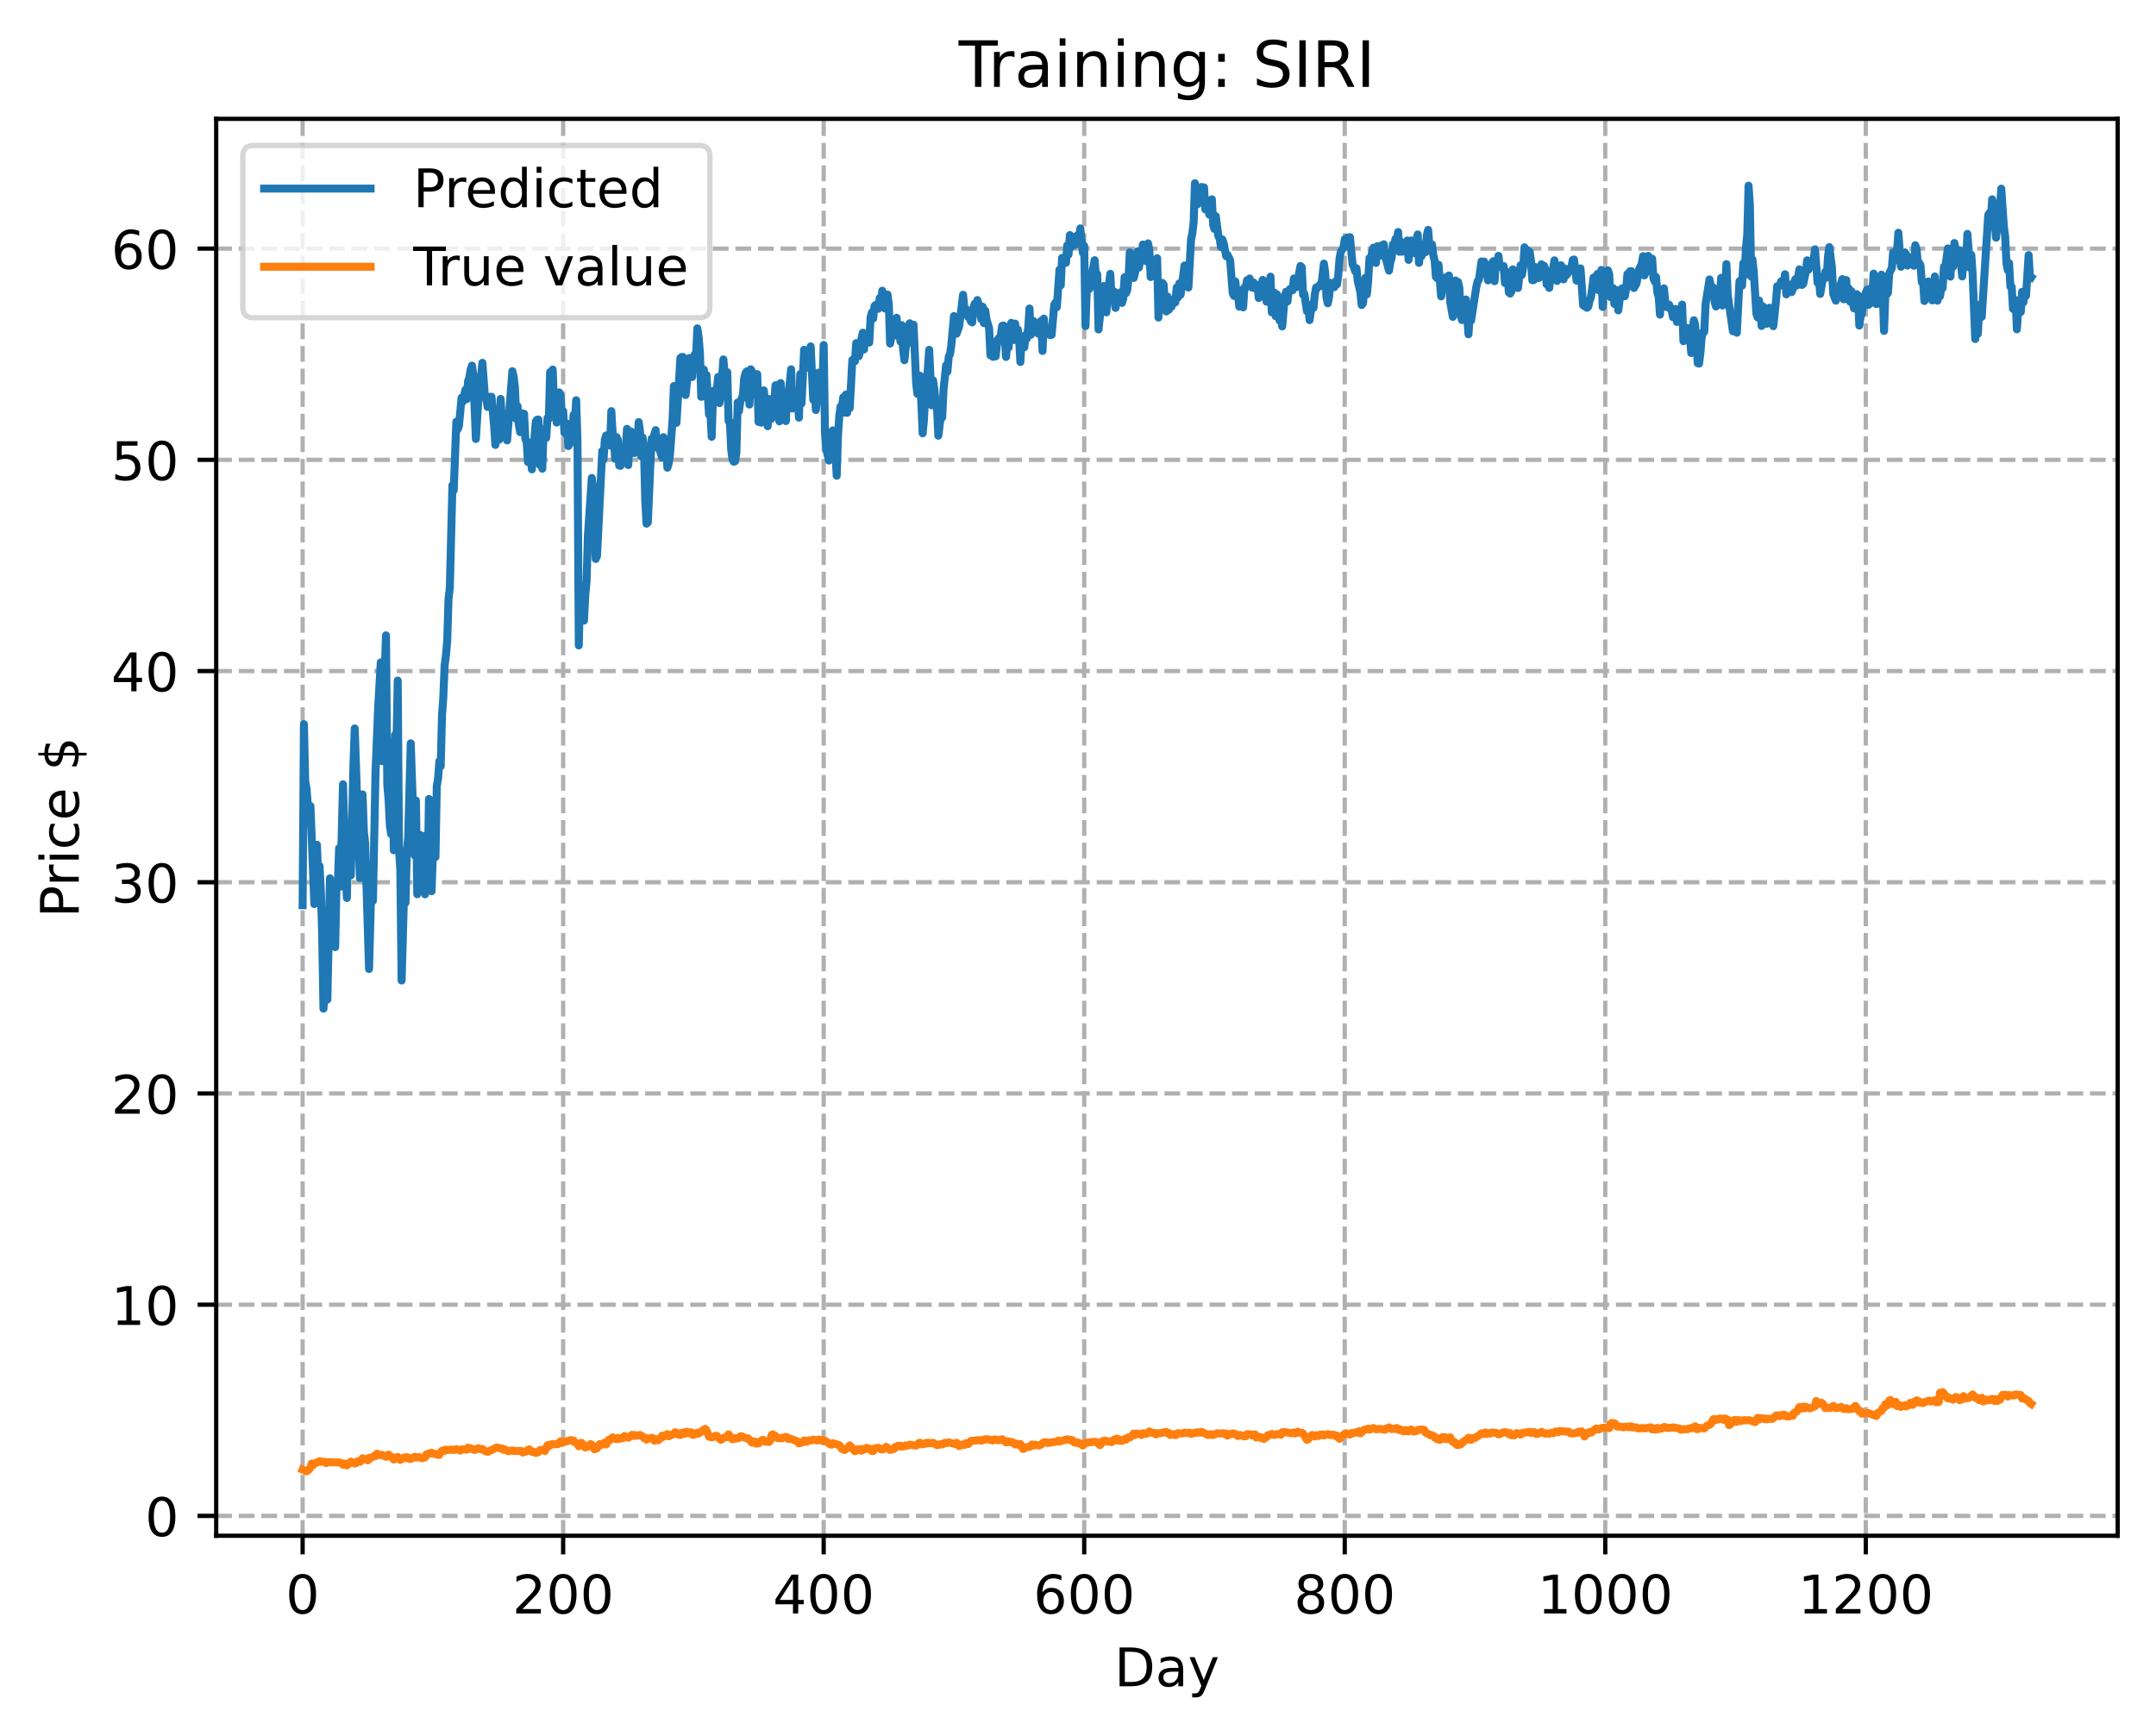 <?xml version="1.0" encoding="utf-8" standalone="no"?>
<!DOCTYPE svg PUBLIC "-//W3C//DTD SVG 1.1//EN"
  "http://www.w3.org/Graphics/SVG/1.1/DTD/svg11.dtd">
<!-- Created with matplotlib (https://matplotlib.org/) -->
<svg height="325.986pt" version="1.1" viewBox="0 0 404.923 325.986" width="404.923pt" xmlns="http://www.w3.org/2000/svg" xmlns:xlink="http://www.w3.org/1999/xlink">
 <defs>
  <style type="text/css">
*{stroke-linecap:butt;stroke-linejoin:round;}
  </style>
 </defs>
 <g id="figure_1">
  <g id="patch_1">
   <path d="M 0 325.986 
L 404.923 325.986 
L 404.923 0 
L 0 0 
z
" style="fill:#ffffff;"/>
  </g>
  <g id="axes_1">
   <g id="patch_2">
    <path d="M 40.603 288.43 
L 397.723 288.43 
L 397.723 22.318 
L 40.603 22.318 
z
" style="fill:#ffffff;"/>
   </g>
   <g id="matplotlib.axis_1">
    <g id="xtick_1">
     <g id="line2d_1">
      <path clip-path="url(#p5fb31bbabd)" d="M 56.836 288.43 
L 56.836 22.318 
" style="fill:none;stroke:#b0b0b0;stroke-dasharray:2.96,1.28;stroke-dashoffset:0;stroke-width:0.8;"/>
     </g>
     <g id="line2d_2">
      <defs>
       <path d="M 0 0 
L 0 3.5 
" id="mead3a3eed8" style="stroke:#000000;stroke-width:0.8;"/>
      </defs>
      <g>
       <use style="stroke:#000000;stroke-width:0.8;" x="56.836" xlink:href="#mead3a3eed8" y="288.43"/>
      </g>
     </g>
     <g id="text_1">
      <!-- 0 -->
      <defs>
       <path d="M 31.781 66.406 
Q 24.172 66.406 20.328 58.906 
Q 16.5 51.422 16.5 36.375 
Q 16.5 21.391 20.328 13.891 
Q 24.172 6.391 31.781 6.391 
Q 39.453 6.391 43.281 13.891 
Q 47.125 21.391 47.125 36.375 
Q 47.125 51.422 43.281 58.906 
Q 39.453 66.406 31.781 66.406 
z
M 31.781 74.219 
Q 44.047 74.219 50.516 64.516 
Q 56.984 54.828 56.984 36.375 
Q 56.984 17.969 50.516 8.266 
Q 44.047 -1.422 31.781 -1.422 
Q 19.531 -1.422 13.062 8.266 
Q 6.594 17.969 6.594 36.375 
Q 6.594 54.828 13.062 64.516 
Q 19.531 74.219 31.781 74.219 
z
" id="DejaVuSans-48"/>
      </defs>
      <g transform="translate(53.655 303.029)scale(0.1 -0.1)">
       <use xlink:href="#DejaVuSans-48"/>
      </g>
     </g>
    </g>
    <g id="xtick_2">
     <g id="line2d_3">
      <path clip-path="url(#p5fb31bbabd)" d="M 105.766 288.43 
L 105.766 22.318 
" style="fill:none;stroke:#b0b0b0;stroke-dasharray:2.96,1.28;stroke-dashoffset:0;stroke-width:0.8;"/>
     </g>
     <g id="line2d_4">
      <g>
       <use style="stroke:#000000;stroke-width:0.8;" x="105.766" xlink:href="#mead3a3eed8" y="288.43"/>
      </g>
     </g>
     <g id="text_2">
      <!-- 200 -->
      <defs>
       <path d="M 19.188 8.297 
L 53.609 8.297 
L 53.609 0 
L 7.328 0 
L 7.328 8.297 
Q 12.938 14.109 22.625 23.891 
Q 32.328 33.688 34.812 36.531 
Q 39.547 41.844 41.422 45.531 
Q 43.312 49.219 43.312 52.781 
Q 43.312 58.594 39.234 62.25 
Q 35.156 65.922 28.609 65.922 
Q 23.969 65.922 18.812 64.312 
Q 13.672 62.703 7.812 59.422 
L 7.812 69.391 
Q 13.766 71.781 18.938 73 
Q 24.125 74.219 28.422 74.219 
Q 39.75 74.219 46.484 68.547 
Q 53.219 62.891 53.219 53.422 
Q 53.219 48.922 51.531 44.891 
Q 49.859 40.875 45.406 35.406 
Q 44.188 33.984 37.641 27.219 
Q 31.109 20.453 19.188 8.297 
z
" id="DejaVuSans-50"/>
      </defs>
      <g transform="translate(96.223 303.029)scale(0.1 -0.1)">
       <use xlink:href="#DejaVuSans-50"/>
       <use x="63.623" xlink:href="#DejaVuSans-48"/>
       <use x="127.246" xlink:href="#DejaVuSans-48"/>
      </g>
     </g>
    </g>
    <g id="xtick_3">
     <g id="line2d_5">
      <path clip-path="url(#p5fb31bbabd)" d="M 154.697 288.43 
L 154.697 22.318 
" style="fill:none;stroke:#b0b0b0;stroke-dasharray:2.96,1.28;stroke-dashoffset:0;stroke-width:0.8;"/>
     </g>
     <g id="line2d_6">
      <g>
       <use style="stroke:#000000;stroke-width:0.8;" x="154.697" xlink:href="#mead3a3eed8" y="288.43"/>
      </g>
     </g>
     <g id="text_3">
      <!-- 400 -->
      <defs>
       <path d="M 37.797 64.312 
L 12.891 25.391 
L 37.797 25.391 
z
M 35.203 72.906 
L 47.609 72.906 
L 47.609 25.391 
L 58.016 25.391 
L 58.016 17.188 
L 47.609 17.188 
L 47.609 0 
L 37.797 0 
L 37.797 17.188 
L 4.891 17.188 
L 4.891 26.703 
z
" id="DejaVuSans-52"/>
      </defs>
      <g transform="translate(145.153 303.029)scale(0.1 -0.1)">
       <use xlink:href="#DejaVuSans-52"/>
       <use x="63.623" xlink:href="#DejaVuSans-48"/>
       <use x="127.246" xlink:href="#DejaVuSans-48"/>
      </g>
     </g>
    </g>
    <g id="xtick_4">
     <g id="line2d_7">
      <path clip-path="url(#p5fb31bbabd)" d="M 203.628 288.43 
L 203.628 22.318 
" style="fill:none;stroke:#b0b0b0;stroke-dasharray:2.96,1.28;stroke-dashoffset:0;stroke-width:0.8;"/>
     </g>
     <g id="line2d_8">
      <g>
       <use style="stroke:#000000;stroke-width:0.8;" x="203.628" xlink:href="#mead3a3eed8" y="288.43"/>
      </g>
     </g>
     <g id="text_4">
      <!-- 600 -->
      <defs>
       <path d="M 33.016 40.375 
Q 26.375 40.375 22.484 35.828 
Q 18.609 31.297 18.609 23.391 
Q 18.609 15.531 22.484 10.953 
Q 26.375 6.391 33.016 6.391 
Q 39.656 6.391 43.531 10.953 
Q 47.406 15.531 47.406 23.391 
Q 47.406 31.297 43.531 35.828 
Q 39.656 40.375 33.016 40.375 
z
M 52.594 71.297 
L 52.594 62.312 
Q 48.875 64.062 45.094 64.984 
Q 41.312 65.922 37.594 65.922 
Q 27.828 65.922 22.672 59.328 
Q 17.531 52.734 16.797 39.406 
Q 19.672 43.656 24.016 45.922 
Q 28.375 48.188 33.594 48.188 
Q 44.578 48.188 50.953 41.516 
Q 57.328 34.859 57.328 23.391 
Q 57.328 12.156 50.688 5.359 
Q 44.047 -1.422 33.016 -1.422 
Q 20.359 -1.422 13.672 8.266 
Q 6.984 17.969 6.984 36.375 
Q 6.984 53.656 15.188 63.938 
Q 23.391 74.219 37.203 74.219 
Q 40.922 74.219 44.703 73.484 
Q 48.484 72.75 52.594 71.297 
z
" id="DejaVuSans-54"/>
      </defs>
      <g transform="translate(194.084 303.029)scale(0.1 -0.1)">
       <use xlink:href="#DejaVuSans-54"/>
       <use x="63.623" xlink:href="#DejaVuSans-48"/>
       <use x="127.246" xlink:href="#DejaVuSans-48"/>
      </g>
     </g>
    </g>
    <g id="xtick_5">
     <g id="line2d_9">
      <path clip-path="url(#p5fb31bbabd)" d="M 252.558 288.43 
L 252.558 22.318 
" style="fill:none;stroke:#b0b0b0;stroke-dasharray:2.96,1.28;stroke-dashoffset:0;stroke-width:0.8;"/>
     </g>
     <g id="line2d_10">
      <g>
       <use style="stroke:#000000;stroke-width:0.8;" x="252.558" xlink:href="#mead3a3eed8" y="288.43"/>
      </g>
     </g>
     <g id="text_5">
      <!-- 800 -->
      <defs>
       <path d="M 31.781 34.625 
Q 24.75 34.625 20.719 30.859 
Q 16.703 27.094 16.703 20.516 
Q 16.703 13.922 20.719 10.156 
Q 24.75 6.391 31.781 6.391 
Q 38.812 6.391 42.859 10.172 
Q 46.922 13.969 46.922 20.516 
Q 46.922 27.094 42.891 30.859 
Q 38.875 34.625 31.781 34.625 
z
M 21.922 38.812 
Q 15.578 40.375 12.031 44.719 
Q 8.5 49.078 8.5 55.328 
Q 8.5 64.062 14.719 69.141 
Q 20.953 74.219 31.781 74.219 
Q 42.672 74.219 48.875 69.141 
Q 55.078 64.062 55.078 55.328 
Q 55.078 49.078 51.531 44.719 
Q 48 40.375 41.703 38.812 
Q 48.828 37.156 52.797 32.312 
Q 56.781 27.484 56.781 20.516 
Q 56.781 9.906 50.312 4.234 
Q 43.844 -1.422 31.781 -1.422 
Q 19.734 -1.422 13.25 4.234 
Q 6.781 9.906 6.781 20.516 
Q 6.781 27.484 10.781 32.312 
Q 14.797 37.156 21.922 38.812 
z
M 18.312 54.391 
Q 18.312 48.734 21.844 45.562 
Q 25.391 42.391 31.781 42.391 
Q 38.141 42.391 41.719 45.562 
Q 45.312 48.734 45.312 54.391 
Q 45.312 60.062 41.719 63.234 
Q 38.141 66.406 31.781 66.406 
Q 25.391 66.406 21.844 63.234 
Q 18.312 60.062 18.312 54.391 
z
" id="DejaVuSans-56"/>
      </defs>
      <g transform="translate(243.015 303.029)scale(0.1 -0.1)">
       <use xlink:href="#DejaVuSans-56"/>
       <use x="63.623" xlink:href="#DejaVuSans-48"/>
       <use x="127.246" xlink:href="#DejaVuSans-48"/>
      </g>
     </g>
    </g>
    <g id="xtick_6">
     <g id="line2d_11">
      <path clip-path="url(#p5fb31bbabd)" d="M 301.489 288.43 
L 301.489 22.318 
" style="fill:none;stroke:#b0b0b0;stroke-dasharray:2.96,1.28;stroke-dashoffset:0;stroke-width:0.8;"/>
     </g>
     <g id="line2d_12">
      <g>
       <use style="stroke:#000000;stroke-width:0.8;" x="301.489" xlink:href="#mead3a3eed8" y="288.43"/>
      </g>
     </g>
     <g id="text_6">
      <!-- 1000 -->
      <defs>
       <path d="M 12.406 8.297 
L 28.516 8.297 
L 28.516 63.922 
L 10.984 60.406 
L 10.984 69.391 
L 28.422 72.906 
L 38.281 72.906 
L 38.281 8.297 
L 54.391 8.297 
L 54.391 0 
L 12.406 0 
z
" id="DejaVuSans-49"/>
      </defs>
      <g transform="translate(288.764 303.029)scale(0.1 -0.1)">
       <use xlink:href="#DejaVuSans-49"/>
       <use x="63.623" xlink:href="#DejaVuSans-48"/>
       <use x="127.246" xlink:href="#DejaVuSans-48"/>
       <use x="190.869" xlink:href="#DejaVuSans-48"/>
      </g>
     </g>
    </g>
    <g id="xtick_7">
     <g id="line2d_13">
      <path clip-path="url(#p5fb31bbabd)" d="M 350.419 288.43 
L 350.419 22.318 
" style="fill:none;stroke:#b0b0b0;stroke-dasharray:2.96,1.28;stroke-dashoffset:0;stroke-width:0.8;"/>
     </g>
     <g id="line2d_14">
      <g>
       <use style="stroke:#000000;stroke-width:0.8;" x="350.419" xlink:href="#mead3a3eed8" y="288.43"/>
      </g>
     </g>
     <g id="text_7">
      <!-- 1200 -->
      <g transform="translate(337.694 303.029)scale(0.1 -0.1)">
       <use xlink:href="#DejaVuSans-49"/>
       <use x="63.623" xlink:href="#DejaVuSans-50"/>
       <use x="127.246" xlink:href="#DejaVuSans-48"/>
       <use x="190.869" xlink:href="#DejaVuSans-48"/>
      </g>
     </g>
    </g>
    <g id="text_8">
     <!-- Day -->
     <defs>
      <path d="M 19.672 64.797 
L 19.672 8.109 
L 31.594 8.109 
Q 46.688 8.109 53.688 14.938 
Q 60.688 21.781 60.688 36.531 
Q 60.688 51.172 53.688 57.984 
Q 46.688 64.797 31.594 64.797 
z
M 9.812 72.906 
L 30.078 72.906 
Q 51.266 72.906 61.172 64.094 
Q 71.094 55.281 71.094 36.531 
Q 71.094 17.672 61.125 8.828 
Q 51.172 0 30.078 0 
L 9.812 0 
z
" id="DejaVuSans-68"/>
      <path d="M 34.281 27.484 
Q 23.391 27.484 19.188 25 
Q 14.984 22.516 14.984 16.5 
Q 14.984 11.719 18.141 8.906 
Q 21.297 6.109 26.703 6.109 
Q 34.188 6.109 38.703 11.406 
Q 43.219 16.703 43.219 25.484 
L 43.219 27.484 
z
M 52.203 31.203 
L 52.203 0 
L 43.219 0 
L 43.219 8.297 
Q 40.141 3.328 35.547 0.953 
Q 30.953 -1.422 24.312 -1.422 
Q 15.922 -1.422 10.953 3.297 
Q 6 8.016 6 15.922 
Q 6 25.141 12.172 29.828 
Q 18.359 34.516 30.609 34.516 
L 43.219 34.516 
L 43.219 35.406 
Q 43.219 41.609 39.141 45 
Q 35.062 48.391 27.688 48.391 
Q 23 48.391 18.547 47.266 
Q 14.109 46.141 10.016 43.891 
L 10.016 52.203 
Q 14.938 54.109 19.578 55.047 
Q 24.219 56 28.609 56 
Q 40.484 56 46.344 49.844 
Q 52.203 43.703 52.203 31.203 
z
" id="DejaVuSans-97"/>
      <path d="M 32.172 -5.078 
Q 28.375 -14.844 24.75 -17.812 
Q 21.141 -20.797 15.094 -20.797 
L 7.906 -20.797 
L 7.906 -13.281 
L 13.188 -13.281 
Q 16.891 -13.281 18.938 -11.516 
Q 21 -9.766 23.484 -3.219 
L 25.094 0.875 
L 2.984 54.688 
L 12.5 54.688 
L 29.594 11.922 
L 46.688 54.688 
L 56.203 54.688 
z
" id="DejaVuSans-121"/>
     </defs>
     <g transform="translate(209.29 316.707)scale(0.1 -0.1)">
      <use xlink:href="#DejaVuSans-68"/>
      <use x="77.002" xlink:href="#DejaVuSans-97"/>
      <use x="138.281" xlink:href="#DejaVuSans-121"/>
     </g>
    </g>
   </g>
   <g id="matplotlib.axis_2">
    <g id="ytick_1">
     <g id="line2d_15">
      <path clip-path="url(#p5fb31bbabd)" d="M 40.603 284.704 
L 397.723 284.704 
" style="fill:none;stroke:#b0b0b0;stroke-dasharray:2.96,1.28;stroke-dashoffset:0;stroke-width:0.8;"/>
     </g>
     <g id="line2d_16">
      <defs>
       <path d="M 0 0 
L -3.5 0 
" id="maaf315d227" style="stroke:#000000;stroke-width:0.8;"/>
      </defs>
      <g>
       <use style="stroke:#000000;stroke-width:0.8;" x="40.603" xlink:href="#maaf315d227" y="284.704"/>
      </g>
     </g>
     <g id="text_9">
      <!-- 0 -->
      <g transform="translate(27.241 288.503)scale(0.1 -0.1)">
       <use xlink:href="#DejaVuSans-48"/>
      </g>
     </g>
    </g>
    <g id="ytick_2">
     <g id="line2d_17">
      <path clip-path="url(#p5fb31bbabd)" d="M 40.603 245.036 
L 397.723 245.036 
" style="fill:none;stroke:#b0b0b0;stroke-dasharray:2.96,1.28;stroke-dashoffset:0;stroke-width:0.8;"/>
     </g>
     <g id="line2d_18">
      <g>
       <use style="stroke:#000000;stroke-width:0.8;" x="40.603" xlink:href="#maaf315d227" y="245.036"/>
      </g>
     </g>
     <g id="text_10">
      <!-- 10 -->
      <g transform="translate(20.878 248.835)scale(0.1 -0.1)">
       <use xlink:href="#DejaVuSans-49"/>
       <use x="63.623" xlink:href="#DejaVuSans-48"/>
      </g>
     </g>
    </g>
    <g id="ytick_3">
     <g id="line2d_19">
      <path clip-path="url(#p5fb31bbabd)" d="M 40.603 205.368 
L 397.723 205.368 
" style="fill:none;stroke:#b0b0b0;stroke-dasharray:2.96,1.28;stroke-dashoffset:0;stroke-width:0.8;"/>
     </g>
     <g id="line2d_20">
      <g>
       <use style="stroke:#000000;stroke-width:0.8;" x="40.603" xlink:href="#maaf315d227" y="205.368"/>
      </g>
     </g>
     <g id="text_11">
      <!-- 20 -->
      <g transform="translate(20.878 209.167)scale(0.1 -0.1)">
       <use xlink:href="#DejaVuSans-50"/>
       <use x="63.623" xlink:href="#DejaVuSans-48"/>
      </g>
     </g>
    </g>
    <g id="ytick_4">
     <g id="line2d_21">
      <path clip-path="url(#p5fb31bbabd)" d="M 40.603 165.7 
L 397.723 165.7 
" style="fill:none;stroke:#b0b0b0;stroke-dasharray:2.96,1.28;stroke-dashoffset:0;stroke-width:0.8;"/>
     </g>
     <g id="line2d_22">
      <g>
       <use style="stroke:#000000;stroke-width:0.8;" x="40.603" xlink:href="#maaf315d227" y="165.7"/>
      </g>
     </g>
     <g id="text_12">
      <!-- 30 -->
      <defs>
       <path d="M 40.578 39.312 
Q 47.656 37.797 51.625 33 
Q 55.609 28.219 55.609 21.188 
Q 55.609 10.406 48.188 4.484 
Q 40.766 -1.422 27.094 -1.422 
Q 22.516 -1.422 17.656 -0.516 
Q 12.797 0.391 7.625 2.203 
L 7.625 11.719 
Q 11.719 9.328 16.594 8.109 
Q 21.484 6.891 26.812 6.891 
Q 36.078 6.891 40.938 10.547 
Q 45.797 14.203 45.797 21.188 
Q 45.797 27.641 41.281 31.266 
Q 36.766 34.906 28.719 34.906 
L 20.219 34.906 
L 20.219 43.016 
L 29.109 43.016 
Q 36.375 43.016 40.234 45.922 
Q 44.094 48.828 44.094 54.297 
Q 44.094 59.906 40.109 62.906 
Q 36.141 65.922 28.719 65.922 
Q 24.656 65.922 20.016 65.031 
Q 15.375 64.156 9.812 62.312 
L 9.812 71.094 
Q 15.438 72.656 20.344 73.438 
Q 25.25 74.219 29.594 74.219 
Q 40.828 74.219 47.359 69.109 
Q 53.906 64.016 53.906 55.328 
Q 53.906 49.266 50.438 45.094 
Q 46.969 40.922 40.578 39.312 
z
" id="DejaVuSans-51"/>
      </defs>
      <g transform="translate(20.878 169.499)scale(0.1 -0.1)">
       <use xlink:href="#DejaVuSans-51"/>
       <use x="63.623" xlink:href="#DejaVuSans-48"/>
      </g>
     </g>
    </g>
    <g id="ytick_5">
     <g id="line2d_23">
      <path clip-path="url(#p5fb31bbabd)" d="M 40.603 126.032 
L 397.723 126.032 
" style="fill:none;stroke:#b0b0b0;stroke-dasharray:2.96,1.28;stroke-dashoffset:0;stroke-width:0.8;"/>
     </g>
     <g id="line2d_24">
      <g>
       <use style="stroke:#000000;stroke-width:0.8;" x="40.603" xlink:href="#maaf315d227" y="126.032"/>
      </g>
     </g>
     <g id="text_13">
      <!-- 40 -->
      <g transform="translate(20.878 129.831)scale(0.1 -0.1)">
       <use xlink:href="#DejaVuSans-52"/>
       <use x="63.623" xlink:href="#DejaVuSans-48"/>
      </g>
     </g>
    </g>
    <g id="ytick_6">
     <g id="line2d_25">
      <path clip-path="url(#p5fb31bbabd)" d="M 40.603 86.363 
L 397.723 86.363 
" style="fill:none;stroke:#b0b0b0;stroke-dasharray:2.96,1.28;stroke-dashoffset:0;stroke-width:0.8;"/>
     </g>
     <g id="line2d_26">
      <g>
       <use style="stroke:#000000;stroke-width:0.8;" x="40.603" xlink:href="#maaf315d227" y="86.363"/>
      </g>
     </g>
     <g id="text_14">
      <!-- 50 -->
      <defs>
       <path d="M 10.797 72.906 
L 49.516 72.906 
L 49.516 64.594 
L 19.828 64.594 
L 19.828 46.734 
Q 21.969 47.469 24.109 47.828 
Q 26.266 48.188 28.422 48.188 
Q 40.625 48.188 47.75 41.5 
Q 54.891 34.812 54.891 23.391 
Q 54.891 11.625 47.562 5.094 
Q 40.234 -1.422 26.906 -1.422 
Q 22.312 -1.422 17.547 -0.641 
Q 12.797 0.141 7.719 1.703 
L 7.719 11.625 
Q 12.109 9.234 16.797 8.062 
Q 21.484 6.891 26.703 6.891 
Q 35.156 6.891 40.078 11.328 
Q 45.016 15.766 45.016 23.391 
Q 45.016 31 40.078 35.438 
Q 35.156 39.891 26.703 39.891 
Q 22.75 39.891 18.812 39.016 
Q 14.891 38.141 10.797 36.281 
z
" id="DejaVuSans-53"/>
      </defs>
      <g transform="translate(20.878 90.163)scale(0.1 -0.1)">
       <use xlink:href="#DejaVuSans-53"/>
       <use x="63.623" xlink:href="#DejaVuSans-48"/>
      </g>
     </g>
    </g>
    <g id="ytick_7">
     <g id="line2d_27">
      <path clip-path="url(#p5fb31bbabd)" d="M 40.603 46.695 
L 397.723 46.695 
" style="fill:none;stroke:#b0b0b0;stroke-dasharray:2.96,1.28;stroke-dashoffset:0;stroke-width:0.8;"/>
     </g>
     <g id="line2d_28">
      <g>
       <use style="stroke:#000000;stroke-width:0.8;" x="40.603" xlink:href="#maaf315d227" y="46.695"/>
      </g>
     </g>
     <g id="text_15">
      <!-- 60 -->
      <g transform="translate(20.878 50.495)scale(0.1 -0.1)">
       <use xlink:href="#DejaVuSans-54"/>
       <use x="63.623" xlink:href="#DejaVuSans-48"/>
      </g>
     </g>
    </g>
    <g id="text_16">
     <!-- Price $ -->
     <defs>
      <path d="M 19.672 64.797 
L 19.672 37.406 
L 32.078 37.406 
Q 38.969 37.406 42.719 40.969 
Q 46.484 44.531 46.484 51.125 
Q 46.484 57.672 42.719 61.234 
Q 38.969 64.797 32.078 64.797 
z
M 9.812 72.906 
L 32.078 72.906 
Q 44.344 72.906 50.609 67.359 
Q 56.891 61.812 56.891 51.125 
Q 56.891 40.328 50.609 34.812 
Q 44.344 29.297 32.078 29.297 
L 19.672 29.297 
L 19.672 0 
L 9.812 0 
z
" id="DejaVuSans-80"/>
      <path d="M 41.109 46.297 
Q 39.594 47.172 37.812 47.578 
Q 36.031 48 33.891 48 
Q 26.266 48 22.188 43.047 
Q 18.109 38.094 18.109 28.812 
L 18.109 0 
L 9.078 0 
L 9.078 54.688 
L 18.109 54.688 
L 18.109 46.188 
Q 20.953 51.172 25.484 53.578 
Q 30.031 56 36.531 56 
Q 37.453 56 38.578 55.875 
Q 39.703 55.766 41.062 55.516 
z
" id="DejaVuSans-114"/>
      <path d="M 9.422 54.688 
L 18.406 54.688 
L 18.406 0 
L 9.422 0 
z
M 9.422 75.984 
L 18.406 75.984 
L 18.406 64.594 
L 9.422 64.594 
z
" id="DejaVuSans-105"/>
      <path d="M 48.781 52.594 
L 48.781 44.188 
Q 44.969 46.297 41.141 47.344 
Q 37.312 48.391 33.406 48.391 
Q 24.656 48.391 19.812 42.844 
Q 14.984 37.312 14.984 27.297 
Q 14.984 17.281 19.812 11.734 
Q 24.656 6.203 33.406 6.203 
Q 37.312 6.203 41.141 7.25 
Q 44.969 8.297 48.781 10.406 
L 48.781 2.094 
Q 45.016 0.344 40.984 -0.531 
Q 36.969 -1.422 32.422 -1.422 
Q 20.062 -1.422 12.781 6.344 
Q 5.516 14.109 5.516 27.297 
Q 5.516 40.672 12.859 48.328 
Q 20.219 56 33.016 56 
Q 37.156 56 41.109 55.141 
Q 45.062 54.297 48.781 52.594 
z
" id="DejaVuSans-99"/>
      <path d="M 56.203 29.594 
L 56.203 25.203 
L 14.891 25.203 
Q 15.484 15.922 20.484 11.062 
Q 25.484 6.203 34.422 6.203 
Q 39.594 6.203 44.453 7.469 
Q 49.312 8.734 54.109 11.281 
L 54.109 2.781 
Q 49.266 0.734 44.188 -0.344 
Q 39.109 -1.422 33.891 -1.422 
Q 20.797 -1.422 13.156 6.188 
Q 5.516 13.812 5.516 26.812 
Q 5.516 40.234 12.766 48.109 
Q 20.016 56 32.328 56 
Q 43.359 56 49.781 48.891 
Q 56.203 41.797 56.203 29.594 
z
M 47.219 32.234 
Q 47.125 39.594 43.094 43.984 
Q 39.062 48.391 32.422 48.391 
Q 24.906 48.391 20.391 44.141 
Q 15.875 39.891 15.188 32.172 
z
" id="DejaVuSans-101"/>
      <path id="DejaVuSans-32"/>
      <path d="M 33.797 -14.703 
L 28.906 -14.703 
L 28.859 0 
Q 23.734 0.094 18.609 1.188 
Q 13.484 2.297 8.297 4.5 
L 8.297 13.281 
Q 13.281 10.156 18.375 8.562 
Q 23.484 6.984 28.906 6.938 
L 28.906 29.203 
Q 18.109 30.953 13.203 35.156 
Q 8.297 39.359 8.297 46.688 
Q 8.297 54.641 13.625 59.219 
Q 18.953 63.812 28.906 64.5 
L 28.906 75.984 
L 33.797 75.984 
L 33.797 64.656 
Q 38.328 64.453 42.578 63.688 
Q 46.828 62.938 50.875 61.625 
L 50.875 53.078 
Q 46.828 55.125 42.547 56.25 
Q 38.281 57.375 33.797 57.562 
L 33.797 36.719 
Q 44.875 35.016 50.094 30.609 
Q 55.328 26.219 55.328 18.609 
Q 55.328 10.359 49.781 5.594 
Q 44.234 0.828 33.797 0.094 
z
M 28.906 37.594 
L 28.906 57.625 
Q 23.25 56.984 20.266 54.391 
Q 17.281 51.812 17.281 47.516 
Q 17.281 43.312 20.031 40.969 
Q 22.797 38.625 28.906 37.594 
z
M 33.797 28.219 
L 33.797 7.078 
Q 39.984 7.906 43.141 10.594 
Q 46.297 13.281 46.297 17.672 
Q 46.297 21.969 43.281 24.5 
Q 40.281 27.047 33.797 28.219 
z
" id="DejaVuSans-36"/>
     </defs>
     <g transform="translate(14.798 172.342)rotate(-90)scale(0.1 -0.1)">
      <use xlink:href="#DejaVuSans-80"/>
      <use x="58.553" xlink:href="#DejaVuSans-114"/>
      <use x="99.666" xlink:href="#DejaVuSans-105"/>
      <use x="127.449" xlink:href="#DejaVuSans-99"/>
      <use x="182.43" xlink:href="#DejaVuSans-101"/>
      <use x="243.953" xlink:href="#DejaVuSans-32"/>
      <use x="275.74" xlink:href="#DejaVuSans-36"/>
     </g>
    </g>
   </g>
   <g id="line2d_29">
    <path clip-path="url(#p5fb31bbabd)" d="M 56.836 170.007 
L 57.081 136.006 
L 57.325 146.735 
L 57.57 148.086 
L 58.059 154.264 
L 58.304 151.375 
L 59.038 169.796 
L 59.527 158.664 
L 59.772 164.77 
L 60.016 162.661 
L 60.261 167.323 
L 60.506 175.475 
L 60.75 189.437 
L 60.995 186.226 
L 61.24 185.174 
L 61.484 187.731 
L 61.974 164.956 
L 62.218 174.095 
L 62.463 170.303 
L 62.952 177.891 
L 63.197 166.309 
L 63.441 166.252 
L 63.686 159.297 
L 63.931 166.518 
L 64.42 147.304 
L 64.909 163.792 
L 65.154 168.658 
L 65.399 156.41 
L 65.643 162.22 
L 65.888 164.407 
L 66.377 143.792 
L 66.622 136.816 
L 67.111 151.343 
L 67.601 164.93 
L 68.09 149.204 
L 68.335 156.043 
L 68.579 158.399 
L 69.313 181.997 
L 69.802 164.016 
L 70.047 169.189 
L 70.536 144.721 
L 71.026 132.782 
L 71.515 124.394 
L 71.76 142.961 
L 72.004 127.364 
L 72.249 126.431 
L 72.494 119.328 
L 72.738 147.415 
L 72.983 150.208 
L 73.228 155.131 
L 73.472 156.67 
L 73.717 139.373 
L 73.962 159.691 
L 74.206 137.994 
L 74.451 140.83 
L 74.696 127.82 
L 74.94 159.506 
L 75.185 163.362 
L 75.429 184.151 
L 75.919 166.829 
L 76.163 169.54 
L 76.408 159.773 
L 76.653 157.437 
L 77.142 139.609 
L 77.876 160.663 
L 78.121 150.352 
L 78.365 167.951 
L 78.61 166.312 
L 78.855 156.797 
L 79.099 165.986 
L 79.344 156.973 
L 79.589 167.396 
L 79.833 167.955 
L 80.078 158.919 
L 80.323 164.336 
L 80.567 150.064 
L 80.812 166.548 
L 81.056 167.382 
L 81.301 160.305 
L 81.546 160.001 
L 81.79 160.959 
L 82.035 147.623 
L 82.28 146.15 
L 82.524 142.926 
L 82.769 143.934 
L 83.014 134.341 
L 83.258 131.022 
L 83.503 124.99 
L 83.748 123.148 
L 83.992 120.387 
L 84.237 112.505 
L 84.482 110.365 
L 84.971 91.137 
L 85.216 92.075 
L 85.705 79.2 
L 85.95 80.652 
L 86.194 80.016 
L 86.684 74.711 
L 86.928 75.436 
L 87.417 73.189 
L 87.662 74.955 
L 87.907 71.599 
L 88.151 70.895 
L 88.396 69.409 
L 88.641 68.668 
L 88.885 70.356 
L 89.375 82.439 
L 89.864 74.714 
L 90.353 70.662 
L 90.598 68.141 
L 91.087 74.632 
L 91.332 74.907 
L 91.577 76.428 
L 91.821 76.19 
L 92.066 74.521 
L 92.311 74.525 
L 92.8 80.02 
L 93.044 83.563 
L 93.534 78.363 
L 93.778 82.568 
L 94.023 74.928 
L 94.268 79.258 
L 94.512 80.589 
L 95.002 79.607 
L 95.246 82.719 
L 96.225 69.712 
L 96.47 70.778 
L 96.714 72.741 
L 96.959 78.678 
L 97.204 76.283 
L 97.448 79.759 
L 97.693 81.161 
L 97.938 77.596 
L 98.182 78.912 
L 98.427 77.717 
L 98.672 82.451 
L 98.916 82.998 
L 99.161 86.789 
L 99.405 83.126 
L 99.895 88.155 
L 100.629 79.15 
L 100.873 78.83 
L 101.118 78.795 
L 101.363 87.29 
L 101.607 81.577 
L 101.852 88.029 
L 102.097 80.625 
L 102.341 80.608 
L 102.586 82.243 
L 102.831 78.489 
L 103.075 78.66 
L 103.32 69.873 
L 103.565 71.036 
L 103.809 69.411 
L 104.054 76.289 
L 104.299 74.8 
L 104.543 79.369 
L 104.788 73.911 
L 105.032 73.7 
L 105.277 74.346 
L 105.522 78.489 
L 105.766 77.19 
L 106.011 81.287 
L 106.256 81.218 
L 106.5 79.6 
L 106.745 83.775 
L 106.99 83.39 
L 107.234 79.516 
L 107.479 81.609 
L 107.724 77.907 
L 107.968 79.385 
L 108.213 75.167 
L 108.458 82.787 
L 108.702 121.221 
L 108.947 110.548 
L 109.192 115.641 
L 109.436 115.857 
L 109.681 116.556 
L 109.926 111.702 
L 110.17 109.1 
L 110.415 100.597 
L 111.149 89.767 
L 111.393 91.768 
L 111.883 104.978 
L 112.127 104.432 
L 113.106 84.721 
L 113.351 86.328 
L 113.595 82.589 
L 113.84 81.787 
L 114.085 83.105 
L 114.329 82.757 
L 114.574 83.678 
L 114.819 77.217 
L 115.063 81.339 
L 115.308 83.104 
L 115.553 86.174 
L 115.797 82.102 
L 116.042 82.587 
L 116.287 87.422 
L 116.531 87.489 
L 116.776 84.91 
L 117.02 85.933 
L 117.265 84.412 
L 117.51 84.91 
L 117.754 80.541 
L 117.999 87.35 
L 118.244 81.442 
L 118.488 81.035 
L 118.733 85.102 
L 118.978 82.918 
L 119.222 85.073 
L 119.467 84.971 
L 119.712 83.419 
L 119.956 79.264 
L 120.201 81.018 
L 120.446 85.714 
L 120.69 82.172 
L 120.935 83.791 
L 121.18 93.869 
L 121.424 98.357 
L 121.669 98.135 
L 122.158 86.999 
L 122.403 82.389 
L 122.648 82.416 
L 123.137 80.789 
L 123.381 84.016 
L 123.626 82.6 
L 123.871 84.453 
L 124.36 85.985 
L 124.605 82.101 
L 124.849 84.882 
L 125.094 82.962 
L 125.339 87.845 
L 125.583 87.06 
L 125.828 85.422 
L 126.317 78.805 
L 126.562 72.514 
L 126.807 76.985 
L 127.051 79.422 
L 127.785 67.238 
L 128.03 67.053 
L 128.275 67.052 
L 128.519 67.398 
L 128.764 74.187 
L 129.253 69.579 
L 129.498 67.244 
L 129.742 68.383 
L 129.987 70.816 
L 130.232 67.884 
L 130.476 66.575 
L 130.721 67.067 
L 130.966 61.668 
L 131.21 63.278 
L 131.455 66.252 
L 131.7 74.536 
L 132.189 69.413 
L 132.434 72.536 
L 132.678 70.413 
L 133.168 77.864 
L 133.412 77.111 
L 133.657 82.041 
L 133.902 74.568 
L 134.146 73.33 
L 134.391 75.515 
L 134.88 70.793 
L 135.125 75.705 
L 135.369 74.043 
L 135.859 67.51 
L 136.103 70.199 
L 136.348 70.448 
L 136.593 69.911 
L 136.837 79.074 
L 137.082 79.184 
L 137.327 84.387 
L 137.571 86.358 
L 137.816 86.714 
L 138.061 86.622 
L 138.305 84.989 
L 138.55 75.597 
L 138.795 77.206 
L 139.039 75.324 
L 139.284 74.924 
L 139.529 74.218 
L 139.773 71.012 
L 140.018 70.089 
L 140.263 69.737 
L 140.752 75.984 
L 140.996 69.355 
L 141.241 69.762 
L 141.486 72.274 
L 141.73 71.089 
L 141.975 74.199 
L 142.22 70.27 
L 142.464 79.245 
L 142.709 76.128 
L 142.954 79.381 
L 143.443 73.317 
L 143.688 75.111 
L 143.932 76.048 
L 144.177 80.046 
L 144.422 74.941 
L 144.666 77.338 
L 144.911 78.636 
L 145.156 77.58 
L 145.4 75.732 
L 145.645 72.365 
L 145.89 73.108 
L 146.134 72.243 
L 146.379 79.138 
L 146.624 71.948 
L 146.868 76.224 
L 147.113 75.23 
L 147.602 79.082 
L 147.847 73.631 
L 148.091 74.262 
L 148.581 69.357 
L 148.825 76.715 
L 149.07 76.326 
L 149.315 76.508 
L 149.559 75.505 
L 149.804 74.032 
L 150.049 78.442 
L 150.293 70.263 
L 150.538 75.778 
L 151.027 65.683 
L 151.272 69.15 
L 151.517 67.907 
L 151.761 68.419 
L 152.006 68.111 
L 152.251 65.053 
L 152.74 75.079 
L 152.984 72.337 
L 153.229 77.004 
L 153.474 74.687 
L 153.718 70.003 
L 153.963 70.588 
L 154.208 72.382 
L 154.452 72.995 
L 154.697 64.796 
L 154.942 81.266 
L 155.186 84.362 
L 155.676 86.498 
L 155.92 82.012 
L 156.165 84.859 
L 156.41 80.842 
L 156.654 84.985 
L 156.899 84.937 
L 157.144 89.351 
L 157.388 81.709 
L 157.633 78.067 
L 157.878 76.313 
L 158.122 76.497 
L 158.367 74.637 
L 158.612 77.497 
L 158.856 74.117 
L 159.101 77.537 
L 159.345 74.23 
L 159.59 76.654 
L 160.079 67.61 
L 160.324 67.657 
L 160.569 67.846 
L 160.813 64.431 
L 161.058 64.847 
L 161.303 66.899 
L 161.547 65.952 
L 161.792 63.663 
L 162.037 62.484 
L 162.281 65.631 
L 162.526 62.705 
L 162.771 63.014 
L 163.015 62.533 
L 163.26 64.332 
L 163.505 59.63 
L 163.749 58.679 
L 163.994 59.835 
L 164.239 57.481 
L 164.483 57.258 
L 164.972 57.986 
L 165.217 55.97 
L 165.462 57.256 
L 165.706 54.601 
L 165.951 55.761 
L 166.196 57.932 
L 166.44 55.888 
L 166.685 55.325 
L 166.93 57.143 
L 167.174 64.521 
L 167.908 60.763 
L 168.153 60.444 
L 168.398 59.679 
L 168.642 63.119 
L 168.887 62.573 
L 169.132 64.166 
L 169.376 61.067 
L 169.621 65.66 
L 169.866 67.654 
L 170.11 65.179 
L 170.355 64.477 
L 170.844 60.715 
L 171.089 63.274 
L 171.333 61.752 
L 171.578 60.987 
L 172.067 72.036 
L 172.312 73.974 
L 172.557 73.359 
L 172.801 70.569 
L 173.291 81.387 
L 173.535 78.778 
L 173.78 73.828 
L 174.025 72.445 
L 174.514 65.701 
L 175.003 76.129 
L 175.248 71.441 
L 175.493 73.237 
L 175.737 75.952 
L 175.982 76.539 
L 176.227 81.833 
L 176.716 77.976 
L 176.96 78.404 
L 177.205 73.187 
L 177.694 68.606 
L 177.939 69.796 
L 178.184 66.957 
L 178.428 66.511 
L 178.673 64.833 
L 179.162 59.359 
L 179.407 60.554 
L 179.652 62.678 
L 180.141 61.297 
L 180.875 55.357 
L 181.12 57.833 
L 181.364 57.969 
L 181.854 59.564 
L 182.098 59.341 
L 182.343 60.36 
L 182.588 60.554 
L 182.832 57.727 
L 183.077 57.024 
L 183.321 57.363 
L 183.566 56.358 
L 183.811 57.163 
L 184.3 59.957 
L 184.545 57.6 
L 184.789 60.696 
L 185.034 58.311 
L 185.279 59.999 
L 185.768 61.63 
L 186.013 66.743 
L 186.257 64.069 
L 186.502 67.022 
L 186.747 65.889 
L 186.991 66.933 
L 187.236 64.757 
L 187.481 63.637 
L 187.725 63.409 
L 187.97 62.979 
L 188.215 61.205 
L 188.459 61.136 
L 188.704 63.395 
L 188.948 67.038 
L 189.193 64.442 
L 189.438 65.272 
L 189.682 61.232 
L 189.927 60.634 
L 190.172 61.874 
L 190.416 63.869 
L 190.661 60.782 
L 190.906 63.201 
L 191.15 61.857 
L 191.395 63.52 
L 191.64 67.992 
L 191.884 63.211 
L 192.129 63.599 
L 192.374 65.226 
L 192.618 62.936 
L 192.863 63.584 
L 193.108 61.619 
L 193.352 57.94 
L 193.597 62.875 
L 193.842 62.469 
L 194.086 60.294 
L 194.331 60.937 
L 194.575 60.608 
L 194.82 62.212 
L 195.065 62.7 
L 195.309 61.051 
L 195.554 60.245 
L 195.799 65.909 
L 196.043 59.835 
L 196.288 62.298 
L 196.533 61.949 
L 196.777 62.75 
L 197.022 62.434 
L 197.267 62.957 
L 197.511 62.878 
L 198.001 57.215 
L 198.245 56.803 
L 198.49 57.704 
L 198.979 50.649 
L 199.224 53.582 
L 199.469 48.44 
L 199.713 48.755 
L 199.958 48.789 
L 200.203 49.361 
L 200.447 46.064 
L 200.692 47.8 
L 200.936 44.147 
L 201.181 46.428 
L 201.426 45.886 
L 201.67 44.486 
L 201.915 45.996 
L 202.16 44.744 
L 202.404 44.146 
L 202.649 45.414 
L 202.894 42.898 
L 203.383 47.498 
L 203.628 46.183 
L 203.872 61.243 
L 204.117 54.145 
L 204.362 54.346 
L 204.606 54.255 
L 204.851 53.802 
L 205.096 51.413 
L 205.585 48.869 
L 205.83 52.082 
L 206.074 51.489 
L 206.319 61.88 
L 206.808 57.296 
L 207.053 57.569 
L 207.297 53.721 
L 207.787 58.662 
L 208.276 53.507 
L 208.521 51.426 
L 208.765 55.809 
L 209.01 55.397 
L 209.255 54.763 
L 209.499 57.83 
L 209.989 55.789 
L 210.233 56.011 
L 210.478 54.894 
L 210.723 56.888 
L 210.967 56.04 
L 211.212 52.058 
L 211.457 55.079 
L 211.701 54.553 
L 211.946 52.341 
L 212.191 47.385 
L 212.435 47.765 
L 212.924 52.205 
L 213.169 51.254 
L 213.658 47.18 
L 213.903 50.255 
L 214.148 48.838 
L 214.392 48.635 
L 214.637 45.931 
L 214.882 47.563 
L 215.126 47.572 
L 215.371 49.116 
L 215.616 45.704 
L 215.86 46.979 
L 216.105 52.03 
L 216.35 49.303 
L 216.594 48.846 
L 216.839 49.139 
L 217.084 50.211 
L 217.328 48.498 
L 217.573 59.645 
L 217.818 54.263 
L 218.062 55.615 
L 218.307 53.132 
L 218.551 53.471 
L 218.796 57.416 
L 219.041 58.502 
L 219.285 55.707 
L 219.53 58.178 
L 219.775 56.565 
L 220.019 57.615 
L 220.509 56.156 
L 220.753 56.781 
L 220.998 53.997 
L 221.243 55.851 
L 221.487 53.232 
L 221.732 55.351 
L 222.466 49.867 
L 222.711 51.854 
L 222.955 52.61 
L 223.2 53.999 
L 223.689 45.026 
L 223.934 43.828 
L 224.179 41.738 
L 224.423 34.414 
L 224.668 37.901 
L 224.912 38.378 
L 225.402 35.595 
L 225.646 35.114 
L 226.136 35.201 
L 226.38 39.331 
L 226.625 39.421 
L 226.87 37.875 
L 227.114 40.304 
L 227.359 37.981 
L 227.604 37.434 
L 227.848 42.238 
L 228.093 43.016 
L 228.338 40.592 
L 228.827 44.347 
L 229.072 44.852 
L 229.316 46.403 
L 229.561 44.963 
L 229.806 45.635 
L 230.295 48.105 
L 230.539 47.871 
L 231.029 48.832 
L 231.518 55.058 
L 231.763 55.568 
L 232.007 52.86 
L 232.252 55.052 
L 232.497 55.157 
L 232.741 57.583 
L 232.986 54.527 
L 233.231 54.582 
L 233.475 57.732 
L 233.72 54.003 
L 233.965 54.065 
L 234.209 52.629 
L 234.454 53.679 
L 234.699 52.3 
L 234.943 53.729 
L 235.188 54.029 
L 235.433 53.049 
L 235.677 54.152 
L 236.167 53.494 
L 236.411 55.974 
L 236.656 55.482 
L 236.9 55.648 
L 237.145 52.568 
L 237.39 53.019 
L 237.634 52.988 
L 237.879 56.672 
L 238.124 56.102 
L 238.613 51.954 
L 238.858 58.661 
L 239.102 55.428 
L 239.347 54.966 
L 239.592 59.392 
L 239.836 55.297 
L 240.081 55.953 
L 240.326 60.23 
L 240.57 58.617 
L 240.815 61.304 
L 241.304 55.637 
L 241.549 54.789 
L 241.794 56.625 
L 242.038 54.623 
L 242.283 54.266 
L 242.527 54.592 
L 242.772 54.508 
L 243.017 52.303 
L 243.506 53.925 
L 244.24 49.959 
L 244.485 50.183 
L 244.729 55.331 
L 244.974 55.175 
L 245.463 58.463 
L 245.708 57.255 
L 245.953 60.123 
L 246.197 58.452 
L 246.442 57.869 
L 246.687 57.822 
L 246.931 55.324 
L 247.176 54.004 
L 247.421 54.071 
L 247.91 53.432 
L 248.155 53.712 
L 248.644 49.509 
L 248.888 51.225 
L 249.133 55.913 
L 249.378 56.966 
L 249.622 55.754 
L 249.867 53.119 
L 250.112 53.706 
L 250.356 53.914 
L 250.601 53.938 
L 250.846 52.863 
L 251.09 53.426 
L 251.335 51.763 
L 251.58 48.513 
L 251.824 47.281 
L 252.069 46.793 
L 252.314 46.62 
L 252.558 44.948 
L 252.803 45.977 
L 253.048 44.637 
L 253.292 45.962 
L 253.537 44.537 
L 254.026 49.641 
L 254.271 50.137 
L 254.515 50.957 
L 254.76 50.378 
L 255.005 52.793 
L 255.494 54.845 
L 255.739 57.292 
L 255.983 56.947 
L 256.473 52.143 
L 256.717 55.279 
L 256.962 52.657 
L 257.207 48.47 
L 257.451 49.289 
L 257.696 47.249 
L 257.941 46.52 
L 258.185 46.855 
L 258.43 49.386 
L 258.675 46.247 
L 258.919 47.631 
L 259.164 48.022 
L 259.409 46.11 
L 259.653 46.692 
L 259.898 45.885 
L 260.143 48.078 
L 260.876 50.826 
L 261.121 49.18 
L 261.366 48.496 
L 261.61 45.893 
L 261.855 45.918 
L 262.1 44.848 
L 262.344 44.956 
L 262.589 43.571 
L 262.834 47.293 
L 263.078 45.391 
L 263.323 47.273 
L 263.568 45.94 
L 263.812 47.144 
L 264.057 46.716 
L 264.302 45.17 
L 264.546 48.81 
L 265.036 45.164 
L 265.28 47.136 
L 265.525 46.033 
L 265.77 47.558 
L 266.014 45.116 
L 266.259 44.035 
L 266.503 49.378 
L 266.748 47.18 
L 266.993 48.105 
L 267.237 46.598 
L 267.482 45.792 
L 267.727 47.363 
L 267.971 44.236 
L 268.216 43.177 
L 268.461 46.053 
L 268.705 47.081 
L 268.95 45.921 
L 269.195 47.948 
L 269.439 48.953 
L 269.684 52.009 
L 269.929 52.259 
L 270.173 49.717 
L 270.663 55.668 
L 271.152 52.165 
L 271.397 52.633 
L 271.641 52.055 
L 271.886 53.151 
L 272.131 51.737 
L 272.375 56.734 
L 272.864 59.517 
L 273.354 52.681 
L 273.598 54.073 
L 273.843 52.956 
L 274.088 54.126 
L 274.332 59.277 
L 274.577 60.114 
L 274.822 59.1 
L 275.066 57.012 
L 275.311 56.246 
L 275.8 62.787 
L 276.045 59.106 
L 276.29 60.198 
L 277.268 53.892 
L 277.513 52.831 
L 277.758 52.515 
L 278.247 49.104 
L 278.491 50.016 
L 278.736 49.121 
L 278.981 51.33 
L 279.225 51.18 
L 279.47 52.669 
L 279.715 52.026 
L 279.959 49.624 
L 280.204 49.953 
L 280.449 49.057 
L 280.693 52.817 
L 280.938 49.345 
L 281.183 49.422 
L 281.427 48.053 
L 281.672 50.145 
L 281.917 50.106 
L 282.161 50.299 
L 282.406 49.971 
L 282.651 53.154 
L 282.895 51.011 
L 283.14 51.733 
L 283.385 54.922 
L 283.629 55.136 
L 283.874 54.741 
L 284.118 50.588 
L 284.608 52.253 
L 284.852 51.76 
L 285.097 54.092 
L 285.586 49.819 
L 285.831 51.636 
L 286.076 50.205 
L 286.32 46.446 
L 286.565 47.116 
L 286.81 46.956 
L 287.054 47.69 
L 287.299 47.298 
L 287.544 49.127 
L 287.788 52.637 
L 288.033 52.604 
L 288.278 50.127 
L 288.522 52.295 
L 288.767 51.367 
L 289.012 52.207 
L 289.256 50.327 
L 289.501 49.633 
L 289.746 51.901 
L 289.99 49.917 
L 290.235 50.559 
L 290.479 53.399 
L 290.724 51.898 
L 290.969 54.074 
L 291.213 51.919 
L 291.458 51.821 
L 291.947 48.891 
L 292.192 50.347 
L 292.437 52.758 
L 292.681 52.087 
L 292.926 52.148 
L 293.171 49.817 
L 293.415 51.835 
L 293.66 52.475 
L 293.905 50.423 
L 294.149 51.719 
L 294.394 51.417 
L 294.883 50.419 
L 295.128 50.189 
L 295.373 48.831 
L 295.617 48.74 
L 296.106 52.718 
L 296.351 50.868 
L 296.596 52.658 
L 296.84 50.411 
L 297.33 57.343 
L 298.064 57.809 
L 298.308 57.565 
L 298.553 56.401 
L 298.798 55.854 
L 299.287 52.123 
L 299.532 54.076 
L 300.021 51.446 
L 300.266 54.526 
L 300.755 50.704 
L 301 57.644 
L 301.244 53.466 
L 301.489 52.443 
L 301.734 53.851 
L 301.978 50.761 
L 302.223 51.465 
L 302.467 55.799 
L 302.712 54.545 
L 302.957 54.116 
L 303.201 57.095 
L 303.446 54.67 
L 303.691 54.492 
L 303.935 58.296 
L 304.18 56.351 
L 304.669 54.146 
L 304.914 54.162 
L 305.159 55.643 
L 305.403 54.28 
L 305.648 51.465 
L 305.893 52.703 
L 306.137 50.954 
L 306.382 50.921 
L 306.627 51.947 
L 306.871 54.092 
L 307.361 53.236 
L 307.85 50.542 
L 308.339 49.548 
L 308.584 48.114 
L 308.828 51.727 
L 309.073 51.202 
L 309.562 48.057 
L 310.052 49.666 
L 310.296 48.588 
L 310.541 52.291 
L 310.786 52.868 
L 311.03 52.019 
L 311.275 54.97 
L 311.52 55.741 
L 311.764 59.095 
L 312.009 54.809 
L 312.498 54.16 
L 312.743 56.504 
L 312.988 57.651 
L 313.232 57.757 
L 313.477 57.219 
L 313.966 58.366 
L 314.211 59.583 
L 314.455 58.335 
L 314.7 58.039 
L 314.945 60.467 
L 315.189 58.127 
L 315.679 60.241 
L 315.923 57.2 
L 316.168 64.082 
L 316.413 63.866 
L 316.657 63.833 
L 316.902 61.594 
L 317.147 61.987 
L 317.391 63.476 
L 317.636 66.299 
L 317.881 62.072 
L 318.125 60.142 
L 318.37 61.023 
L 318.859 68.208 
L 319.104 68.296 
L 319.349 66.341 
L 319.593 63.38 
L 319.838 62.377 
L 320.082 62.312 
L 320.327 57.136 
L 321.061 52.478 
L 321.306 53.803 
L 321.55 53.838 
L 321.795 54.079 
L 322.04 56.723 
L 322.284 57.567 
L 322.529 55.787 
L 322.774 57.141 
L 323.018 55.144 
L 323.263 52.178 
L 323.508 57.378 
L 323.752 56.44 
L 323.997 54.295 
L 324.242 49.607 
L 324.486 55.412 
L 325.465 62.217 
L 325.71 61.727 
L 325.954 60.537 
L 326.199 62.493 
L 326.688 52.848 
L 326.933 52.641 
L 327.177 53.653 
L 327.422 49.428 
L 327.667 51.631 
L 327.911 46.503 
L 328.156 44.046 
L 328.401 34.87 
L 328.645 38.424 
L 328.89 51.92 
L 329.135 48.738 
L 329.379 51.059 
L 329.869 58.907 
L 330.113 59.617 
L 330.358 56.425 
L 330.603 57.835 
L 330.847 61.224 
L 331.092 57.544 
L 331.337 59.402 
L 331.581 58.947 
L 331.826 60.807 
L 332.07 59.884 
L 332.315 57.798 
L 332.56 60.448 
L 332.804 58.13 
L 333.049 61.258 
L 333.538 56.672 
L 333.783 53.744 
L 334.272 53.677 
L 334.517 52.847 
L 334.762 53.247 
L 335.006 53.02 
L 335.251 51.499 
L 335.496 55.284 
L 335.74 54.265 
L 335.985 54.601 
L 336.23 53.469 
L 336.474 54.867 
L 336.719 54.307 
L 336.964 52.974 
L 337.208 52.429 
L 337.453 53.621 
L 337.942 50.59 
L 338.187 51.326 
L 338.431 53.515 
L 338.676 53.312 
L 339.165 50.932 
L 339.41 48.89 
L 339.655 50.654 
L 339.899 49.631 
L 340.144 49.123 
L 340.389 48.976 
L 340.633 48.638 
L 340.878 46.822 
L 341.367 53.116 
L 341.612 52.1 
L 341.857 55.211 
L 342.346 52.386 
L 342.591 52.302 
L 342.835 51.024 
L 343.08 52.138 
L 343.325 48.124 
L 343.569 46.416 
L 344.058 50.26 
L 344.303 55.195 
L 344.792 56.474 
L 345.037 55.601 
L 345.282 53.932 
L 345.526 55.167 
L 345.771 53.191 
L 346.016 52.417 
L 346.26 56.209 
L 346.505 53.564 
L 346.75 52.606 
L 346.994 56.184 
L 347.239 54.187 
L 347.484 56.67 
L 347.728 54.703 
L 347.973 56.855 
L 348.218 57.935 
L 348.462 55.413 
L 348.707 55.252 
L 348.952 55.449 
L 349.196 61.148 
L 349.441 59.528 
L 349.686 58.871 
L 349.93 56.719 
L 350.175 56.093 
L 350.419 54.953 
L 350.664 54.39 
L 350.909 57.272 
L 351.153 54.242 
L 351.398 56.89 
L 351.643 55.248 
L 351.887 51.386 
L 352.132 53.175 
L 352.377 57.089 
L 352.621 57.054 
L 352.866 56.689 
L 353.111 53.326 
L 353.355 51.586 
L 353.6 54.634 
L 353.845 62.152 
L 354.089 55.458 
L 354.334 55.314 
L 354.579 55.006 
L 354.823 51.341 
L 355.313 50.318 
L 355.557 47.389 
L 355.802 48.989 
L 356.046 47.76 
L 356.291 47.244 
L 356.536 43.715 
L 357.025 50.101 
L 357.759 47.401 
L 358.004 47.776 
L 358.248 49.883 
L 358.493 48.317 
L 358.738 49.515 
L 358.982 48.598 
L 359.227 49.627 
L 359.472 49.909 
L 359.716 46.055 
L 359.961 46.855 
L 360.206 49.59 
L 360.45 49.362 
L 360.695 49.857 
L 360.94 53.015 
L 361.184 53.136 
L 361.429 56.533 
L 361.674 54.202 
L 362.163 52.871 
L 362.652 54.21 
L 362.897 56.416 
L 363.141 55.682 
L 363.386 51.927 
L 363.631 56.181 
L 363.875 56.482 
L 364.12 55.61 
L 364.365 55.627 
L 364.609 53.945 
L 364.854 54.093 
L 365.099 50.083 
L 365.343 50.341 
L 365.833 46.658 
L 366.077 48.63 
L 366.322 51.957 
L 366.567 46.996 
L 366.811 50.127 
L 367.056 45.639 
L 367.545 48.344 
L 367.79 46.997 
L 368.034 46.988 
L 368.524 51.918 
L 368.768 48.851 
L 369.258 48.928 
L 369.502 43.931 
L 369.992 50.306 
L 370.236 47.853 
L 370.481 51.462 
L 370.97 63.672 
L 371.215 61.901 
L 371.46 62.72 
L 371.704 58.388 
L 371.949 57.169 
L 372.194 59.513 
L 373.417 40.387 
L 373.662 39.964 
L 373.906 41.361 
L 374.151 37.432 
L 374.395 38.892 
L 374.885 44.644 
L 375.129 41.776 
L 375.619 39.056 
L 375.863 35.433 
L 376.353 42.582 
L 376.597 44.437 
L 376.842 49.477 
L 377.087 50.744 
L 377.331 49.418 
L 377.576 53.815 
L 377.821 53.882 
L 378.065 58.013 
L 378.31 56.728 
L 378.555 56.352 
L 378.799 61.854 
L 379.044 57.989 
L 379.289 56.951 
L 379.533 58.594 
L 379.778 54.808 
L 380.022 56.778 
L 380.267 54.842 
L 380.512 55.556 
L 381.001 47.906 
L 381.246 51.928 
L 381.49 52.086 
L 381.49 52.086 
" style="fill:none;stroke:#1f77b4;stroke-linecap:square;stroke-width:1.5;"/>
   </g>
   <g id="line2d_30">
    <path clip-path="url(#p5fb31bbabd)" d="M 56.836 276.017 
L 57.57 276.334 
L 58.059 275.977 
L 58.304 275.58 
L 58.548 274.866 
L 58.793 275.184 
L 59.038 274.866 
L 59.772 274.589 
L 60.016 274.43 
L 60.506 274.549 
L 60.995 274.549 
L 61.24 274.787 
L 61.484 274.628 
L 63.686 274.668 
L 64.175 274.787 
L 64.42 275.104 
L 64.665 274.866 
L 64.909 274.906 
L 65.154 275.223 
L 65.643 274.827 
L 65.888 274.509 
L 66.622 274.866 
L 66.867 274.787 
L 67.111 274.47 
L 67.356 274.43 
L 67.601 274.549 
L 67.845 274.311 
L 68.09 273.875 
L 69.069 274.271 
L 69.313 273.795 
L 69.558 273.875 
L 70.047 273.597 
L 70.292 273.438 
L 70.536 273.478 
L 70.781 273.042 
L 71.515 273.319 
L 71.76 273.24 
L 72.494 273.597 
L 72.738 273.557 
L 72.983 273.2 
L 73.228 273.478 
L 73.472 273.557 
L 73.962 274.113 
L 74.206 273.795 
L 74.696 273.637 
L 75.185 274.192 
L 75.919 273.716 
L 76.163 273.875 
L 76.408 273.676 
L 76.653 273.756 
L 76.897 273.994 
L 77.142 273.994 
L 77.876 273.597 
L 78.121 273.756 
L 78.61 273.637 
L 79.099 273.835 
L 79.344 273.875 
L 79.589 273.676 
L 79.833 273.716 
L 80.078 273.161 
L 80.323 273.121 
L 80.567 272.962 
L 80.812 272.962 
L 81.056 272.843 
L 81.301 273.042 
L 81.546 273.002 
L 82.28 273.24 
L 82.524 273.24 
L 82.769 272.724 
L 83.014 272.486 
L 83.258 272.407 
L 83.503 272.486 
L 83.748 272.248 
L 83.992 272.328 
L 84.971 272.248 
L 85.216 272.328 
L 85.705 272.169 
L 86.194 272.328 
L 86.439 272.447 
L 86.684 272.209 
L 87.662 272.248 
L 87.907 271.891 
L 88.151 272.129 
L 88.396 272.01 
L 88.885 272.209 
L 89.13 272.328 
L 89.375 272.248 
L 89.619 272.05 
L 89.864 272.01 
L 90.353 272.209 
L 90.598 272.129 
L 91.087 272.526 
L 91.577 272.685 
L 93.289 271.852 
L 93.778 271.971 
L 94.268 272.05 
L 94.512 272.288 
L 94.757 272.209 
L 95.491 272.566 
L 96.225 272.407 
L 96.47 272.526 
L 97.204 272.486 
L 97.938 272.526 
L 98.182 272.804 
L 98.672 272.645 
L 98.916 272.566 
L 99.161 272.288 
L 99.405 272.209 
L 99.895 272.685 
L 100.139 272.645 
L 100.629 272.883 
L 101.118 272.724 
L 101.363 272.367 
L 101.607 272.288 
L 102.097 272.328 
L 102.341 272.526 
L 102.831 271.415 
L 103.075 271.614 
L 103.565 271.257 
L 104.788 271.217 
L 105.277 270.701 
L 105.522 271.019 
L 105.766 270.82 
L 106.256 270.741 
L 107.234 270.463 
L 107.479 270.582 
L 107.724 270.543 
L 107.968 270.9 
L 108.213 270.979 
L 108.458 271.177 
L 108.702 271.614 
L 109.192 270.979 
L 109.681 271.455 
L 109.926 271.852 
L 110.17 271.653 
L 110.415 271.733 
L 110.904 271.217 
L 111.149 271.336 
L 111.638 272.209 
L 111.883 271.931 
L 112.127 272.01 
L 112.617 271.217 
L 112.861 271.415 
L 113.595 270.939 
L 113.84 271.296 
L 114.329 270.424 
L 114.574 270.463 
L 115.063 269.948 
L 115.308 270.186 
L 115.553 270.146 
L 115.797 270.305 
L 116.042 270.067 
L 116.287 270.265 
L 116.531 270.106 
L 117.02 270.106 
L 117.265 269.71 
L 117.999 270.027 
L 118.733 269.472 
L 118.978 269.67 
L 119.222 269.511 
L 119.467 269.67 
L 120.201 269.511 
L 120.69 269.789 
L 120.935 270.067 
L 121.18 270.027 
L 121.424 270.384 
L 121.669 270.146 
L 122.158 270.146 
L 122.403 270.027 
L 122.648 270.146 
L 122.892 270.582 
L 123.137 270.503 
L 123.381 270.305 
L 123.626 270.503 
L 124.115 270.067 
L 124.36 269.63 
L 124.605 269.829 
L 125.339 269.353 
L 125.583 269.749 
L 126.317 269.392 
L 126.562 269.353 
L 126.807 268.996 
L 127.051 269.075 
L 127.296 269.392 
L 127.785 269.511 
L 128.03 269.115 
L 128.275 269.154 
L 128.519 269.313 
L 128.764 268.916 
L 129.008 268.916 
L 129.253 269.154 
L 129.742 268.996 
L 129.987 269.432 
L 130.232 269.511 
L 130.476 269.234 
L 130.721 269.313 
L 130.966 269.075 
L 131.21 269.234 
L 132.434 268.361 
L 132.678 268.639 
L 133.168 269.829 
L 133.657 269.948 
L 133.902 269.908 
L 134.391 269.67 
L 134.636 269.67 
L 135.125 270.225 
L 135.369 270.424 
L 136.103 269.948 
L 136.348 269.868 
L 136.593 269.908 
L 136.837 269.392 
L 137.327 270.106 
L 137.571 270.305 
L 137.816 270.265 
L 138.061 270.106 
L 138.305 270.186 
L 138.795 270.067 
L 139.039 269.749 
L 139.284 269.749 
L 140.018 270.067 
L 140.507 270.146 
L 141.241 270.939 
L 141.486 270.701 
L 141.73 270.741 
L 141.975 271.138 
L 142.22 270.939 
L 142.464 271.098 
L 142.709 270.741 
L 142.954 270.741 
L 143.198 270.424 
L 143.443 270.463 
L 143.688 270.741 
L 144.422 270.82 
L 144.666 270.543 
L 144.911 269.511 
L 145.156 269.392 
L 145.4 269.749 
L 145.645 269.67 
L 145.89 270.027 
L 146.379 270.146 
L 146.624 270.067 
L 146.868 270.146 
L 147.113 269.987 
L 147.357 269.987 
L 147.602 269.868 
L 147.847 269.948 
L 148.091 270.265 
L 148.336 270.186 
L 149.07 270.424 
L 149.804 270.741 
L 150.049 271.098 
L 150.783 270.86 
L 151.027 270.543 
L 151.272 270.582 
L 151.517 270.781 
L 152.006 270.503 
L 152.251 270.543 
L 152.74 270.384 
L 153.474 270.543 
L 153.718 270.384 
L 153.963 270.384 
L 154.208 270.543 
L 154.452 270.463 
L 154.697 270.622 
L 154.942 270.582 
L 155.92 271.257 
L 156.165 271.336 
L 156.41 271.058 
L 157.633 271.415 
L 158.122 272.129 
L 158.612 272.328 
L 159.345 271.852 
L 159.59 271.455 
L 160.079 272.01 
L 160.569 272.566 
L 160.813 272.248 
L 161.058 272.407 
L 161.303 272.169 
L 161.792 272.447 
L 162.037 272.129 
L 162.281 272.248 
L 162.771 271.931 
L 163.015 272.129 
L 163.26 272.05 
L 163.749 272.526 
L 163.994 272.526 
L 164.239 272.05 
L 164.972 271.891 
L 165.462 272.209 
L 165.951 272.169 
L 166.44 271.733 
L 167.174 272.328 
L 167.664 272.129 
L 167.908 272.129 
L 168.153 271.733 
L 168.398 271.733 
L 168.642 271.534 
L 168.887 271.653 
L 169.132 271.534 
L 169.376 271.693 
L 169.866 271.614 
L 170.11 271.455 
L 170.355 271.534 
L 170.844 271.336 
L 171.333 271.415 
L 172.067 271.495 
L 172.312 271.336 
L 172.557 271.019 
L 172.801 270.979 
L 173.046 271.257 
L 173.291 271.138 
L 173.535 271.217 
L 174.025 270.979 
L 174.269 271.098 
L 174.514 270.979 
L 175.003 271.058 
L 175.248 270.979 
L 175.982 271.415 
L 176.471 271.296 
L 176.716 271.217 
L 176.96 271.296 
L 177.45 270.979 
L 177.694 271.058 
L 178.184 270.9 
L 179.407 271.217 
L 179.652 270.979 
L 180.141 271.574 
L 180.63 271.336 
L 181.12 271.376 
L 181.364 271.058 
L 181.854 271.217 
L 182.343 270.622 
L 183.321 270.543 
L 184.055 270.463 
L 184.3 270.582 
L 185.034 270.305 
L 185.523 270.305 
L 186.013 270.424 
L 186.502 270.543 
L 186.747 270.344 
L 187.236 270.424 
L 187.481 270.503 
L 188.215 270.305 
L 188.948 270.9 
L 189.193 270.701 
L 189.438 270.9 
L 189.682 270.781 
L 190.172 270.86 
L 190.661 271.296 
L 190.906 271.138 
L 191.15 271.217 
L 191.395 271.415 
L 191.64 271.217 
L 192.129 272.129 
L 192.374 272.05 
L 192.618 271.812 
L 193.352 271.733 
L 193.842 271.296 
L 194.086 271.495 
L 194.331 271.336 
L 194.82 271.415 
L 195.065 271.495 
L 195.554 271.296 
L 196.043 270.9 
L 196.533 270.86 
L 196.777 271.019 
L 198.49 270.741 
L 198.735 270.582 
L 198.979 270.741 
L 200.447 270.305 
L 200.936 270.463 
L 201.181 270.424 
L 201.426 270.503 
L 201.67 270.86 
L 201.915 270.939 
L 202.16 270.86 
L 202.404 271.058 
L 202.649 270.979 
L 203.383 271.495 
L 203.872 270.979 
L 205.585 270.781 
L 206.074 270.9 
L 206.563 271.415 
L 206.808 271.177 
L 207.053 270.662 
L 207.297 270.701 
L 207.542 270.543 
L 208.031 270.781 
L 208.521 270.701 
L 208.765 270.86 
L 209.255 270.384 
L 209.499 270.543 
L 209.744 270.186 
L 209.989 270.265 
L 210.233 270.582 
L 210.478 270.463 
L 210.723 270.622 
L 211.212 270.265 
L 211.457 270.384 
L 211.701 270.067 
L 211.946 269.948 
L 212.191 269.987 
L 212.68 269.591 
L 212.924 269.234 
L 213.169 269.511 
L 213.414 269.273 
L 213.658 269.234 
L 214.392 269.511 
L 214.637 269.194 
L 214.882 269.313 
L 215.126 269.234 
L 215.371 269.273 
L 215.86 268.837 
L 216.105 269.075 
L 216.839 269.115 
L 217.084 269.392 
L 217.573 269.154 
L 217.818 269.194 
L 218.551 269.035 
L 219.041 268.916 
L 219.285 269.194 
L 219.53 269.154 
L 219.775 269.511 
L 220.019 269.392 
L 220.264 269.432 
L 220.509 269.353 
L 220.753 269.551 
L 220.998 269.432 
L 221.243 269.154 
L 221.977 269.234 
L 222.466 269.075 
L 222.711 269.154 
L 223.445 269.075 
L 223.689 269.313 
L 224.423 269.075 
L 224.668 269.115 
L 224.912 268.996 
L 225.402 269.075 
L 225.646 268.916 
L 226.87 269.511 
L 227.359 269.353 
L 227.604 269.511 
L 227.848 269.511 
L 228.582 269.194 
L 229.072 269.234 
L 229.806 269.194 
L 230.05 269.353 
L 230.295 269.234 
L 230.539 269.63 
L 230.784 269.392 
L 231.029 269.313 
L 231.273 269.353 
L 231.518 269.194 
L 232.007 269.313 
L 232.497 269.71 
L 232.741 269.511 
L 233.231 269.591 
L 233.72 269.789 
L 233.965 269.749 
L 234.209 269.353 
L 234.943 269.392 
L 235.188 269.591 
L 235.433 269.591 
L 235.677 269.392 
L 235.922 269.987 
L 236.411 269.829 
L 236.656 269.908 
L 236.9 270.106 
L 237.145 269.987 
L 237.39 270.265 
L 237.634 269.987 
L 237.879 269.908 
L 238.124 269.551 
L 238.613 269.472 
L 238.858 269.313 
L 239.347 269.511 
L 240.081 269.313 
L 240.326 269.313 
L 240.57 269.472 
L 240.815 268.996 
L 241.06 269.035 
L 241.304 268.956 
L 242.527 269.194 
L 243.017 269.035 
L 243.261 269.234 
L 243.751 268.877 
L 243.995 269.075 
L 244.485 269.075 
L 244.729 269.234 
L 245.463 270.424 
L 245.708 270.305 
L 246.197 269.67 
L 246.442 269.511 
L 246.687 269.591 
L 246.931 269.789 
L 247.176 269.551 
L 247.665 269.71 
L 247.91 269.432 
L 248.155 269.472 
L 248.399 269.392 
L 248.644 269.591 
L 249.378 269.353 
L 249.622 269.392 
L 249.867 269.551 
L 250.356 269.432 
L 250.601 269.511 
L 250.846 269.71 
L 251.09 269.63 
L 251.58 270.225 
L 252.069 269.67 
L 252.803 269.194 
L 253.537 269.432 
L 253.782 269.154 
L 254.026 269.194 
L 254.76 268.996 
L 255.005 269.075 
L 255.249 268.797 
L 255.494 269.194 
L 256.228 268.52 
L 256.473 268.52 
L 256.962 268.321 
L 257.207 268.52 
L 257.696 268.321 
L 257.941 268.202 
L 258.43 268.44 
L 259.164 268.361 
L 260.143 268.52 
L 260.387 268.281 
L 260.632 268.242 
L 260.876 268.083 
L 261.366 268.4 
L 261.855 268.321 
L 262.1 268.4 
L 262.344 268.202 
L 262.834 268.599 
L 263.078 268.48 
L 263.568 268.837 
L 263.812 268.797 
L 264.057 268.599 
L 264.302 268.797 
L 264.546 268.837 
L 264.791 268.559 
L 265.036 268.48 
L 265.525 268.877 
L 266.014 268.758 
L 266.259 268.559 
L 266.993 268.48 
L 267.482 268.559 
L 267.727 269.035 
L 267.971 269.234 
L 268.216 269.273 
L 268.705 269.591 
L 268.95 269.551 
L 269.195 269.67 
L 269.439 269.987 
L 269.684 269.948 
L 269.929 270.305 
L 270.173 270.186 
L 270.418 270.424 
L 270.907 269.908 
L 271.152 270.225 
L 271.397 269.908 
L 271.641 270.305 
L 271.886 270.265 
L 272.131 270.027 
L 272.375 269.948 
L 272.62 270.543 
L 272.864 270.82 
L 273.109 270.781 
L 273.598 271.376 
L 273.843 271.415 
L 274.088 271.217 
L 274.332 271.296 
L 274.577 270.979 
L 274.822 270.86 
L 275.066 270.582 
L 275.556 270.344 
L 275.8 270.027 
L 276.045 270.384 
L 276.29 270.424 
L 276.534 270.067 
L 277.024 270.067 
L 277.758 269.591 
L 278.247 269.194 
L 278.736 269.313 
L 278.981 269.035 
L 279.225 269.313 
L 279.715 269.154 
L 279.959 269.234 
L 280.204 269.035 
L 281.183 269.154 
L 281.427 269.392 
L 281.672 269.353 
L 282.406 268.996 
L 282.895 268.996 
L 283.385 269.353 
L 283.629 269.154 
L 283.874 269.551 
L 284.118 269.432 
L 284.363 269.591 
L 284.852 269.154 
L 285.097 269.273 
L 285.342 269.234 
L 285.586 269.432 
L 285.831 269.154 
L 287.299 268.916 
L 287.544 269.154 
L 288.033 268.956 
L 288.278 269.035 
L 288.522 269.313 
L 288.767 269.313 
L 289.012 269.115 
L 289.256 269.115 
L 289.501 268.916 
L 289.99 269.194 
L 290.235 269.273 
L 290.479 269.194 
L 290.969 269.273 
L 291.458 269.075 
L 291.703 269.194 
L 292.192 268.837 
L 292.681 268.996 
L 292.926 268.758 
L 293.66 268.837 
L 294.639 268.896 
L 294.883 269.154 
L 295.128 269.234 
L 296.106 269.154 
L 296.351 268.916 
L 297.085 268.837 
L 297.574 269.789 
L 298.308 269.035 
L 298.553 268.956 
L 298.798 269.075 
L 299.776 268.281 
L 300.266 268.48 
L 300.755 268.202 
L 301.489 268.123 
L 301.734 268.202 
L 301.978 268.004 
L 302.223 268.242 
L 302.467 267.448 
L 302.712 267.25 
L 302.957 267.409 
L 303.201 267.29 
L 303.446 267.488 
L 303.691 267.924 
L 304.669 267.964 
L 304.914 268.083 
L 305.403 267.924 
L 305.648 268.024 
L 305.893 267.905 
L 306.137 268.043 
L 306.382 267.885 
L 306.627 268.083 
L 307.361 268.083 
L 307.605 268.281 
L 308.584 268.202 
L 308.828 268.281 
L 310.052 268.063 
L 310.296 268.44 
L 310.541 268.281 
L 310.786 268.48 
L 311.03 268.48 
L 311.275 268.182 
L 311.52 268.4 
L 311.764 268.281 
L 312.009 268.321 
L 312.498 268.024 
L 312.743 268.024 
L 312.988 268.182 
L 313.966 268.162 
L 314.211 268.083 
L 315.434 268.301 
L 315.679 268.52 
L 316.168 268.44 
L 316.657 268.4 
L 316.902 268.44 
L 317.147 268.301 
L 317.636 268.242 
L 318.37 267.885 
L 318.615 268.4 
L 318.859 268.4 
L 319.104 268.162 
L 320.082 268.281 
L 320.572 267.766 
L 321.061 267.607 
L 321.306 267.409 
L 321.795 266.536 
L 322.04 266.774 
L 322.284 266.536 
L 322.529 266.615 
L 322.774 266.576 
L 323.018 266.417 
L 323.263 266.496 
L 323.508 266.437 
L 323.752 266.695 
L 323.997 266.417 
L 324.486 266.635 
L 324.731 267.647 
L 324.976 267.528 
L 325.71 266.695 
L 325.954 266.715 
L 326.199 267.052 
L 326.443 266.695 
L 326.933 266.893 
L 327.422 266.734 
L 328.645 266.754 
L 329.624 267.091 
L 330.113 266.298 
L 330.358 266.615 
L 330.847 266.338 
L 331.337 266.536 
L 331.581 266.417 
L 331.826 266.576 
L 332.07 266.457 
L 332.804 266.496 
L 333.294 266.159 
L 333.538 265.862 
L 334.028 265.822 
L 334.272 265.981 
L 334.517 265.782 
L 334.762 265.862 
L 335.006 265.663 
L 335.251 265.763 
L 335.496 266.001 
L 335.985 266.04 
L 336.474 265.822 
L 336.719 265.901 
L 336.964 265.346 
L 337.453 265.108 
L 337.942 264.275 
L 338.187 264.592 
L 338.676 264.156 
L 338.921 264.513 
L 339.165 264.216 
L 339.899 264.513 
L 340.878 264.116 
L 341.123 263.125 
L 341.367 263.323 
L 341.612 263.68 
L 342.101 263.442 
L 342.346 263.64 
L 342.835 264.473 
L 343.08 264.354 
L 343.569 264.473 
L 344.058 264.315 
L 344.303 264.037 
L 344.792 264.473 
L 345.037 264.394 
L 345.282 264.434 
L 345.771 264.235 
L 346.26 264.632 
L 346.75 264.473 
L 346.994 264.672 
L 347.973 264.592 
L 348.462 264.057 
L 349.196 265.068 
L 349.441 265.029 
L 349.686 265.505 
L 350.909 265.386 
L 352.377 265.941 
L 352.621 265.425 
L 353.111 265.108 
L 353.355 264.989 
L 353.6 264.434 
L 353.845 264.394 
L 354.089 263.72 
L 354.334 263.958 
L 354.579 263.878 
L 354.823 263.045 
L 355.068 262.946 
L 355.557 263.72 
L 355.802 263.601 
L 356.046 263.283 
L 356.291 264.077 
L 356.536 264.077 
L 356.78 263.918 
L 357.025 264.235 
L 357.759 263.918 
L 358.004 264.156 
L 358.248 263.918 
L 358.493 263.918 
L 358.738 263.482 
L 359.227 263.839 
L 359.472 263.283 
L 359.716 263.442 
L 359.961 263.006 
L 360.206 263.363 
L 360.45 263.204 
L 360.695 263.482 
L 360.94 263.402 
L 361.184 263.521 
L 361.674 263.263 
L 362.407 263.045 
L 362.652 263.244 
L 363.386 263.006 
L 363.631 263.363 
L 364.12 263.323 
L 364.365 261.578 
L 364.609 261.657 
L 364.854 261.459 
L 365.833 262.649 
L 366.077 262.49 
L 366.322 262.688 
L 366.567 262.688 
L 366.811 262.887 
L 367.301 262.371 
L 367.79 262.53 
L 368.034 262.966 
L 368.524 262.807 
L 368.768 262.212 
L 369.013 262.649 
L 369.502 262.569 
L 369.747 262.569 
L 370.481 261.895 
L 370.726 262.133 
L 370.97 262.53 
L 371.215 262.49 
L 371.704 262.966 
L 372.194 262.53 
L 372.438 263.204 
L 372.683 263.125 
L 372.928 262.847 
L 373.417 263.006 
L 373.662 262.887 
L 373.906 262.926 
L 374.151 262.728 
L 374.64 263.125 
L 374.885 262.768 
L 375.129 263.125 
L 375.374 262.807 
L 375.619 262.887 
L 376.108 261.974 
L 376.597 261.974 
L 376.842 262.014 
L 377.087 262.292 
L 377.331 262.014 
L 378.065 262.093 
L 378.31 262.054 
L 378.555 261.895 
L 379.533 262.014 
L 379.778 262.649 
L 380.022 262.569 
L 381.001 263.125 
L 381.246 263.521 
L 381.49 263.68 
L 381.49 263.68 
" style="fill:none;stroke:#ff7f0e;stroke-linecap:square;stroke-width:1.5;"/>
   </g>
   <g id="patch_3">
    <path d="M 40.603 288.43 
L 40.603 22.318 
" style="fill:none;stroke:#000000;stroke-linecap:square;stroke-linejoin:miter;stroke-width:0.8;"/>
   </g>
   <g id="patch_4">
    <path d="M 397.723 288.43 
L 397.723 22.318 
" style="fill:none;stroke:#000000;stroke-linecap:square;stroke-linejoin:miter;stroke-width:0.8;"/>
   </g>
   <g id="patch_5">
    <path d="M 40.603 288.43 
L 397.723 288.43 
" style="fill:none;stroke:#000000;stroke-linecap:square;stroke-linejoin:miter;stroke-width:0.8;"/>
   </g>
   <g id="patch_6">
    <path d="M 40.603 22.318 
L 397.723 22.318 
" style="fill:none;stroke:#000000;stroke-linecap:square;stroke-linejoin:miter;stroke-width:0.8;"/>
   </g>
   <g id="text_17">
    <!-- Training: SIRI -->
    <defs>
     <path d="M -0.297 72.906 
L 61.375 72.906 
L 61.375 64.594 
L 35.5 64.594 
L 35.5 0 
L 25.594 0 
L 25.594 64.594 
L -0.297 64.594 
z
" id="DejaVuSans-84"/>
     <path d="M 54.891 33.016 
L 54.891 0 
L 45.906 0 
L 45.906 32.719 
Q 45.906 40.484 42.875 44.328 
Q 39.844 48.188 33.797 48.188 
Q 26.516 48.188 22.312 43.547 
Q 18.109 38.922 18.109 30.906 
L 18.109 0 
L 9.078 0 
L 9.078 54.688 
L 18.109 54.688 
L 18.109 46.188 
Q 21.344 51.125 25.703 53.562 
Q 30.078 56 35.797 56 
Q 45.219 56 50.047 50.172 
Q 54.891 44.344 54.891 33.016 
z
" id="DejaVuSans-110"/>
     <path d="M 45.406 27.984 
Q 45.406 37.75 41.375 43.109 
Q 37.359 48.484 30.078 48.484 
Q 22.859 48.484 18.828 43.109 
Q 14.797 37.75 14.797 27.984 
Q 14.797 18.266 18.828 12.891 
Q 22.859 7.516 30.078 7.516 
Q 37.359 7.516 41.375 12.891 
Q 45.406 18.266 45.406 27.984 
z
M 54.391 6.781 
Q 54.391 -7.172 48.188 -13.984 
Q 42 -20.797 29.203 -20.797 
Q 24.469 -20.797 20.266 -20.094 
Q 16.062 -19.391 12.109 -17.922 
L 12.109 -9.188 
Q 16.062 -11.328 19.922 -12.344 
Q 23.781 -13.375 27.781 -13.375 
Q 36.625 -13.375 41.016 -8.766 
Q 45.406 -4.156 45.406 5.172 
L 45.406 9.625 
Q 42.625 4.781 38.281 2.391 
Q 33.938 0 27.875 0 
Q 17.828 0 11.672 7.656 
Q 5.516 15.328 5.516 27.984 
Q 5.516 40.672 11.672 48.328 
Q 17.828 56 27.875 56 
Q 33.938 56 38.281 53.609 
Q 42.625 51.219 45.406 46.391 
L 45.406 54.688 
L 54.391 54.688 
z
" id="DejaVuSans-103"/>
     <path d="M 11.719 12.406 
L 22.016 12.406 
L 22.016 0 
L 11.719 0 
z
M 11.719 51.703 
L 22.016 51.703 
L 22.016 39.312 
L 11.719 39.312 
z
" id="DejaVuSans-58"/>
     <path d="M 53.516 70.516 
L 53.516 60.891 
Q 47.906 63.578 42.922 64.891 
Q 37.938 66.219 33.297 66.219 
Q 25.25 66.219 20.875 63.094 
Q 16.5 59.969 16.5 54.203 
Q 16.5 49.359 19.406 46.891 
Q 22.312 44.438 30.422 42.922 
L 36.375 41.703 
Q 47.406 39.594 52.656 34.297 
Q 57.906 29 57.906 20.125 
Q 57.906 9.516 50.797 4.047 
Q 43.703 -1.422 29.984 -1.422 
Q 24.812 -1.422 18.969 -0.25 
Q 13.141 0.922 6.891 3.219 
L 6.891 13.375 
Q 12.891 10.016 18.656 8.297 
Q 24.422 6.594 29.984 6.594 
Q 38.422 6.594 43.016 9.906 
Q 47.609 13.234 47.609 19.391 
Q 47.609 24.75 44.312 27.781 
Q 41.016 30.812 33.5 32.328 
L 27.484 33.5 
Q 16.453 35.688 11.516 40.375 
Q 6.594 45.062 6.594 53.422 
Q 6.594 63.094 13.406 68.656 
Q 20.219 74.219 32.172 74.219 
Q 37.312 74.219 42.625 73.281 
Q 47.953 72.359 53.516 70.516 
z
" id="DejaVuSans-83"/>
     <path d="M 9.812 72.906 
L 19.672 72.906 
L 19.672 0 
L 9.812 0 
z
" id="DejaVuSans-73"/>
     <path d="M 44.391 34.188 
Q 47.562 33.109 50.562 29.594 
Q 53.562 26.078 56.594 19.922 
L 66.609 0 
L 56 0 
L 46.688 18.703 
Q 43.062 26.031 39.672 28.422 
Q 36.281 30.812 30.422 30.812 
L 19.672 30.812 
L 19.672 0 
L 9.812 0 
L 9.812 72.906 
L 32.078 72.906 
Q 44.578 72.906 50.734 67.672 
Q 56.891 62.453 56.891 51.906 
Q 56.891 45.016 53.688 40.469 
Q 50.484 35.938 44.391 34.188 
z
M 19.672 64.797 
L 19.672 38.922 
L 32.078 38.922 
Q 39.203 38.922 42.844 42.219 
Q 46.484 45.516 46.484 51.906 
Q 46.484 58.297 42.844 61.547 
Q 39.203 64.797 32.078 64.797 
z
" id="DejaVuSans-82"/>
    </defs>
    <g transform="translate(180.046 16.318)scale(0.12 -0.12)">
     <use xlink:href="#DejaVuSans-84"/>
     <use x="46.334" xlink:href="#DejaVuSans-114"/>
     <use x="87.447" xlink:href="#DejaVuSans-97"/>
     <use x="148.727" xlink:href="#DejaVuSans-105"/>
     <use x="176.51" xlink:href="#DejaVuSans-110"/>
     <use x="239.889" xlink:href="#DejaVuSans-105"/>
     <use x="267.672" xlink:href="#DejaVuSans-110"/>
     <use x="331.051" xlink:href="#DejaVuSans-103"/>
     <use x="394.527" xlink:href="#DejaVuSans-58"/>
     <use x="428.219" xlink:href="#DejaVuSans-32"/>
     <use x="460.006" xlink:href="#DejaVuSans-83"/>
     <use x="523.482" xlink:href="#DejaVuSans-73"/>
     <use x="552.975" xlink:href="#DejaVuSans-82"/>
     <use x="622.457" xlink:href="#DejaVuSans-73"/>
    </g>
   </g>
   <g id="legend_1">
    <g id="patch_7">
     <path d="M 47.603 59.674 
L 131.331 59.674 
Q 133.331 59.674 133.331 57.674 
L 133.331 29.318 
Q 133.331 27.318 131.331 27.318 
L 47.603 27.318 
Q 45.603 27.318 45.603 29.318 
L 45.603 57.674 
Q 45.603 59.674 47.603 59.674 
z
" style="fill:#ffffff;opacity:0.8;stroke:#cccccc;stroke-linejoin:miter;"/>
    </g>
    <g id="line2d_31">
     <path d="M 49.603 35.417 
L 69.603 35.417 
" style="fill:none;stroke:#1f77b4;stroke-linecap:square;stroke-width:1.5;"/>
    </g>
    <g id="line2d_32"/>
    <g id="text_18">
     <!-- Predicted -->
     <defs>
      <path d="M 45.406 46.391 
L 45.406 75.984 
L 54.391 75.984 
L 54.391 0 
L 45.406 0 
L 45.406 8.203 
Q 42.578 3.328 38.25 0.953 
Q 33.938 -1.422 27.875 -1.422 
Q 17.969 -1.422 11.734 6.484 
Q 5.516 14.406 5.516 27.297 
Q 5.516 40.188 11.734 48.094 
Q 17.969 56 27.875 56 
Q 33.938 56 38.25 53.625 
Q 42.578 51.266 45.406 46.391 
z
M 14.797 27.297 
Q 14.797 17.391 18.875 11.75 
Q 22.953 6.109 30.078 6.109 
Q 37.203 6.109 41.297 11.75 
Q 45.406 17.391 45.406 27.297 
Q 45.406 37.203 41.297 42.844 
Q 37.203 48.484 30.078 48.484 
Q 22.953 48.484 18.875 42.844 
Q 14.797 37.203 14.797 27.297 
z
" id="DejaVuSans-100"/>
      <path d="M 18.312 70.219 
L 18.312 54.688 
L 36.812 54.688 
L 36.812 47.703 
L 18.312 47.703 
L 18.312 18.016 
Q 18.312 11.328 20.141 9.422 
Q 21.969 7.516 27.594 7.516 
L 36.812 7.516 
L 36.812 0 
L 27.594 0 
Q 17.188 0 13.234 3.875 
Q 9.281 7.766 9.281 18.016 
L 9.281 47.703 
L 2.688 47.703 
L 2.688 54.688 
L 9.281 54.688 
L 9.281 70.219 
z
" id="DejaVuSans-116"/>
     </defs>
     <g transform="translate(77.603 38.917)scale(0.1 -0.1)">
      <use xlink:href="#DejaVuSans-80"/>
      <use x="58.553" xlink:href="#DejaVuSans-114"/>
      <use x="97.416" xlink:href="#DejaVuSans-101"/>
      <use x="158.939" xlink:href="#DejaVuSans-100"/>
      <use x="222.416" xlink:href="#DejaVuSans-105"/>
      <use x="250.199" xlink:href="#DejaVuSans-99"/>
      <use x="305.18" xlink:href="#DejaVuSans-116"/>
      <use x="344.389" xlink:href="#DejaVuSans-101"/>
      <use x="405.912" xlink:href="#DejaVuSans-100"/>
     </g>
    </g>
    <g id="line2d_33">
     <path d="M 49.603 50.095 
L 69.603 50.095 
" style="fill:none;stroke:#ff7f0e;stroke-linecap:square;stroke-width:1.5;"/>
    </g>
    <g id="line2d_34"/>
    <g id="text_19">
     <!-- True value -->
     <defs>
      <path d="M 8.5 21.578 
L 8.5 54.688 
L 17.484 54.688 
L 17.484 21.922 
Q 17.484 14.156 20.5 10.266 
Q 23.531 6.391 29.594 6.391 
Q 36.859 6.391 41.078 11.031 
Q 45.312 15.672 45.312 23.688 
L 45.312 54.688 
L 54.297 54.688 
L 54.297 0 
L 45.312 0 
L 45.312 8.406 
Q 42.047 3.422 37.719 1 
Q 33.406 -1.422 27.688 -1.422 
Q 18.266 -1.422 13.375 4.438 
Q 8.5 10.297 8.5 21.578 
z
M 31.109 56 
z
" id="DejaVuSans-117"/>
      <path d="M 2.984 54.688 
L 12.5 54.688 
L 29.594 8.797 
L 46.688 54.688 
L 56.203 54.688 
L 35.688 0 
L 23.484 0 
z
" id="DejaVuSans-118"/>
      <path d="M 9.422 75.984 
L 18.406 75.984 
L 18.406 0 
L 9.422 0 
z
" id="DejaVuSans-108"/>
     </defs>
     <g transform="translate(77.603 53.595)scale(0.1 -0.1)">
      <use xlink:href="#DejaVuSans-84"/>
      <use x="46.334" xlink:href="#DejaVuSans-114"/>
      <use x="87.447" xlink:href="#DejaVuSans-117"/>
      <use x="150.826" xlink:href="#DejaVuSans-101"/>
      <use x="212.35" xlink:href="#DejaVuSans-32"/>
      <use x="244.137" xlink:href="#DejaVuSans-118"/>
      <use x="303.316" xlink:href="#DejaVuSans-97"/>
      <use x="364.596" xlink:href="#DejaVuSans-108"/>
      <use x="392.379" xlink:href="#DejaVuSans-117"/>
      <use x="455.758" xlink:href="#DejaVuSans-101"/>
     </g>
    </g>
   </g>
  </g>
 </g>
 <defs>
  <clipPath id="p5fb31bbabd">
   <rect height="266.112" width="357.12" x="40.603" y="22.318"/>
  </clipPath>
 </defs>
</svg>
